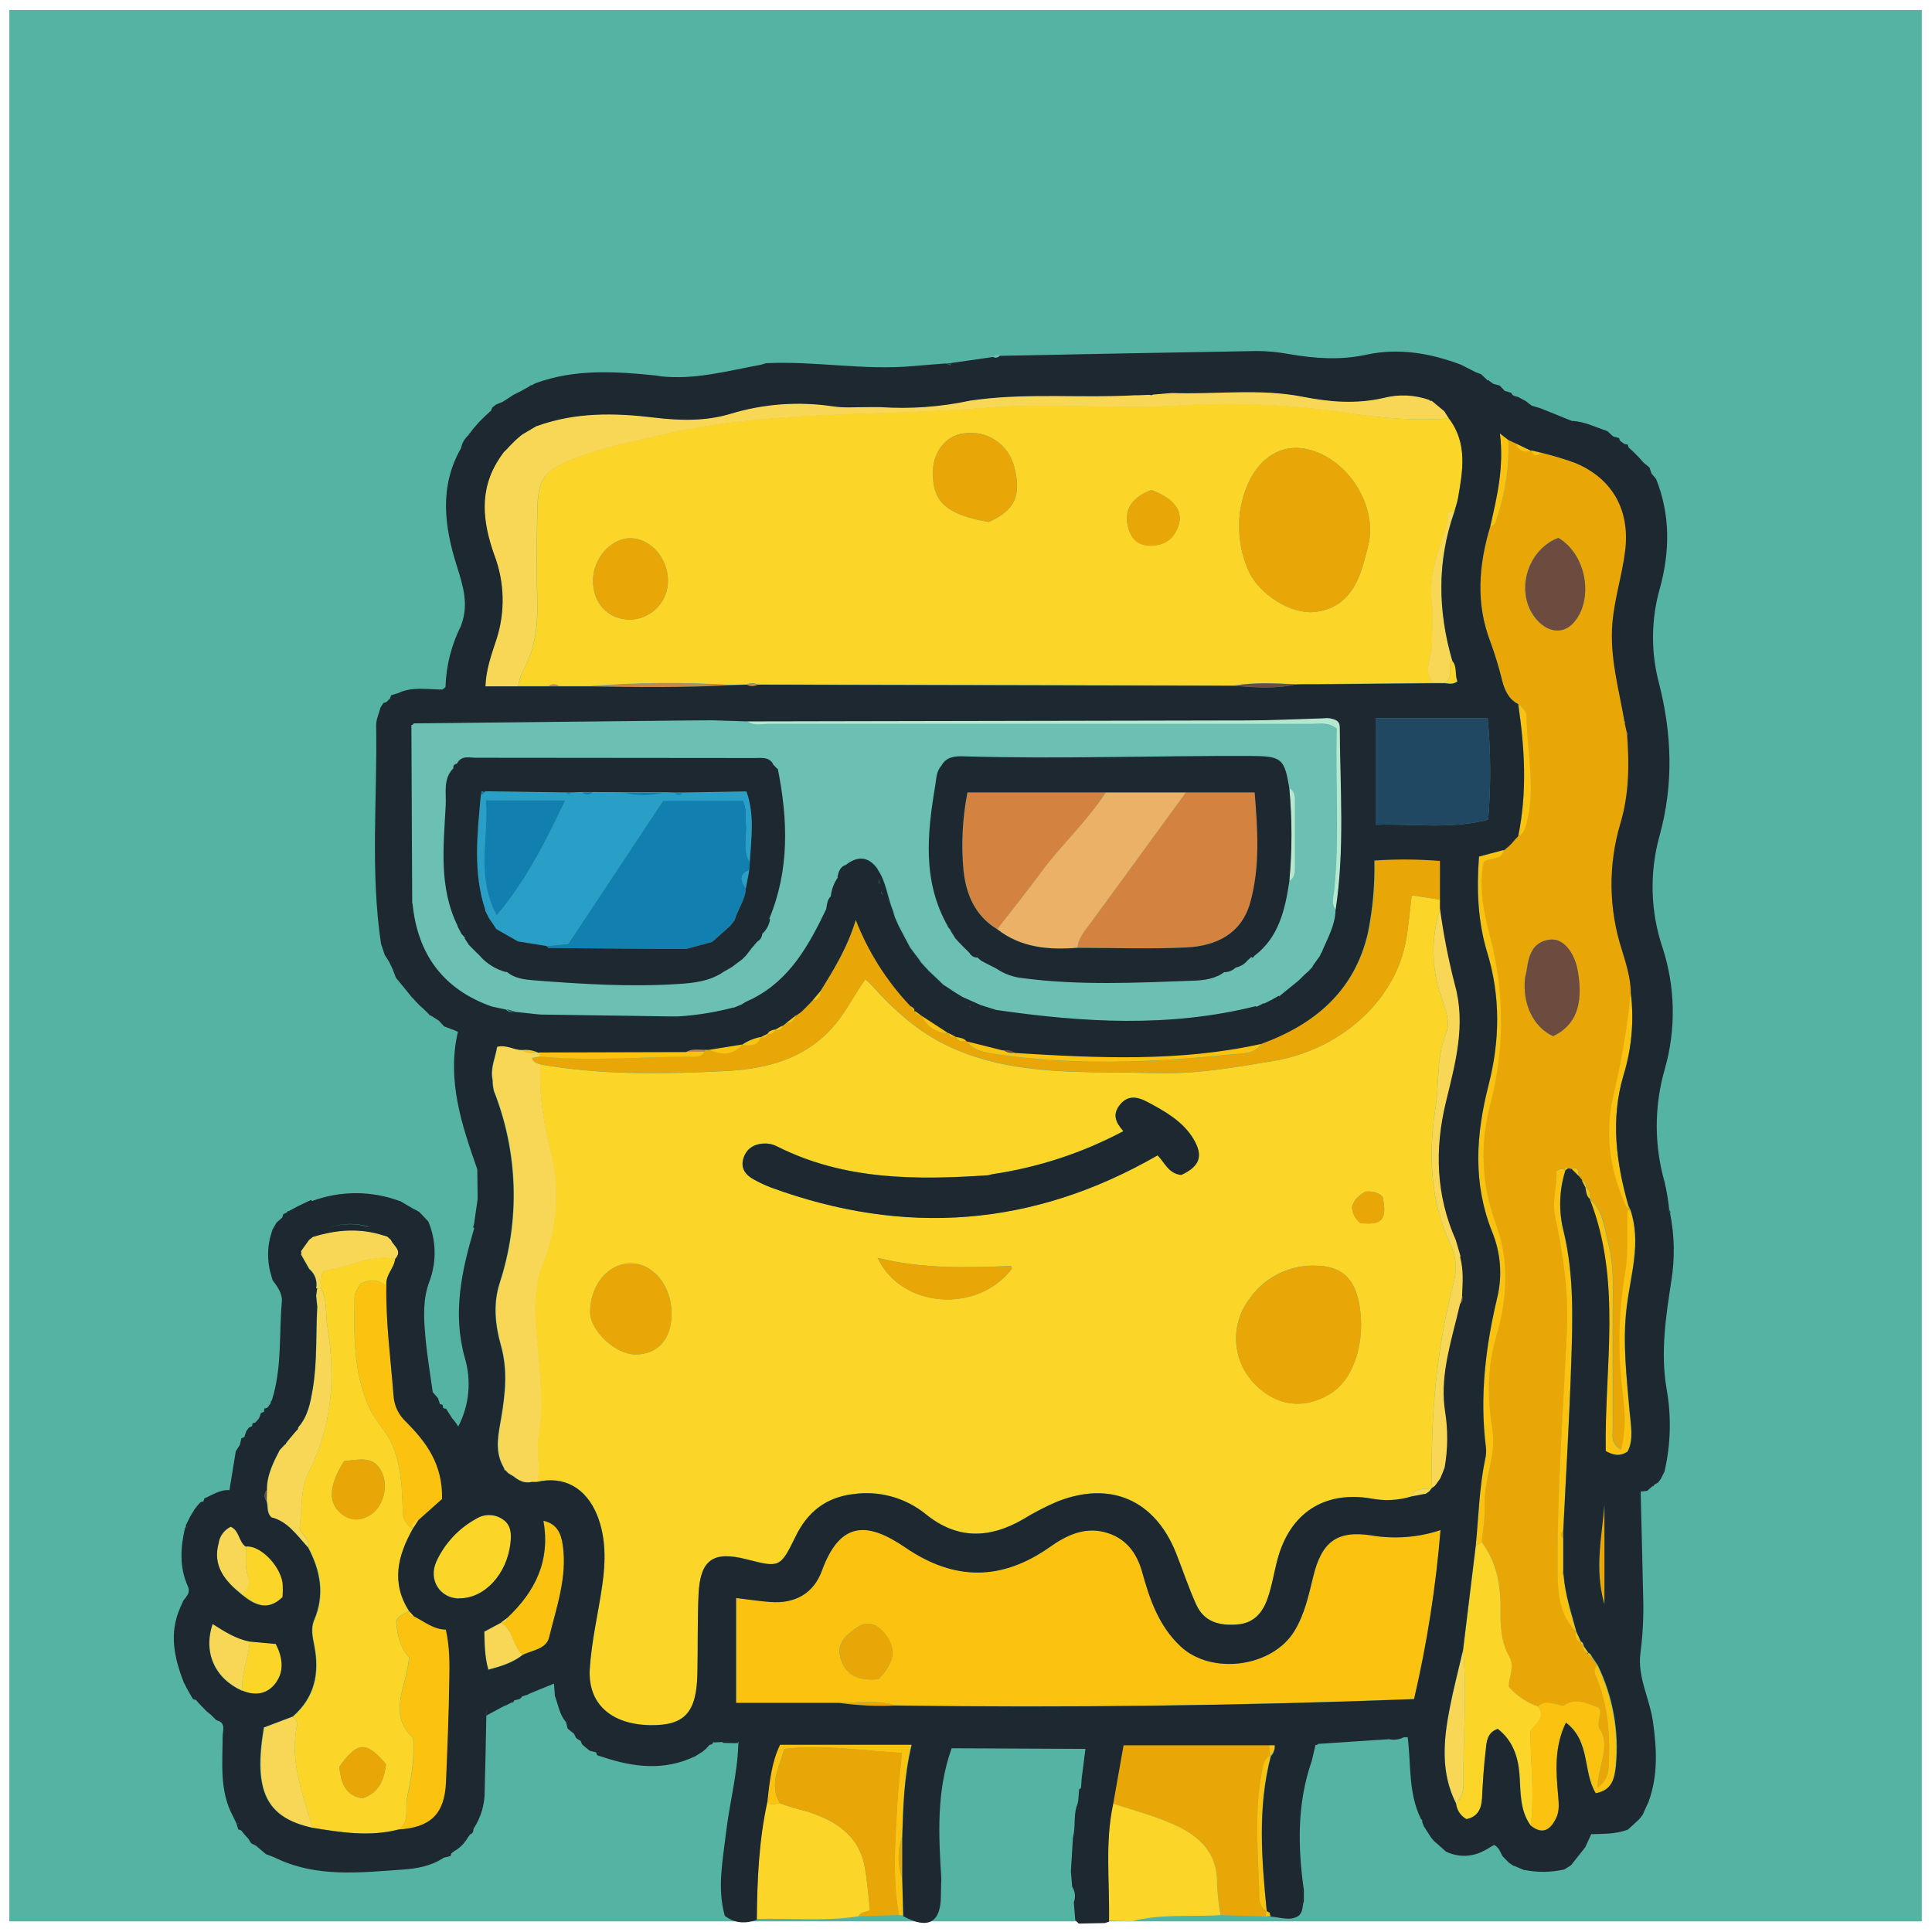 <svg width="130" height="130" viewBox="0 0 130 130" fill="none" xmlns="http://www.w3.org/2000/svg">
<path d="M129.313 0.671H0.628V129.284H129.313V0.671Z" fill="#54B3A2"/>
<path d="M96.916 60.541C96.916 60.722 96.916 60.905 96.916 61.086C96.371 62.757 96.306 64.547 96.73 66.253C97.001 67.321 97.672 68.607 97.323 69.448C96.626 71.126 96.853 72.87 96.591 74.535C96.116 77.549 96.202 80.7 97.549 83.623C97.95 84.414 98.054 85.323 97.841 86.183C96.632 90.752 96.247 95.412 96.355 100.122L96.338 100.137C95.858 100.255 95.237 100.022 94.98 100.687C94.1 100.957 93.166 101.004 92.263 100.825C89.102 100.293 86.799 101.813 85.967 104.915C85.728 105.799 85.595 106.716 85.289 107.575C84.954 108.515 84.374 109.225 83.225 109.306C82.029 109.391 81.026 109.12 80.503 107.979C79.98 106.839 79.601 105.658 79.138 104.5C77.711 100.923 74.735 99.617 71.148 101.031C70.344 101.375 69.566 101.778 68.821 102.237C66.559 103.538 64.402 103.579 62.314 101.893C61.632 101.336 60.842 100.927 59.993 100.693C59.144 100.459 58.256 100.405 57.385 100.534C55.588 100.755 54.349 101.72 53.547 103.363C52.502 105.505 52.459 105.483 50.219 104.912C47.98 104.342 47.113 104.94 47.007 107.306C46.929 109.065 46.967 110.823 46.932 112.581C46.882 115.224 46.082 116.098 43.793 116.078C41.159 116.045 39.542 114.661 39.688 112.288C39.806 110.386 40.266 108.52 40.535 106.613C40.756 105.033 40.787 103.46 40.178 101.931C39.424 100.107 37.964 99.283 36.134 99.71C36.411 98.735 36.044 97.753 36.22 96.754C36.516 95.065 36.401 93.352 36.26 91.637C36.081 89.439 35.679 87.158 36.511 85.058C37.478 82.681 37.668 80.06 37.054 77.57C36.592 75.608 36.247 73.646 36.358 71.624C40.487 72.352 44.652 72.282 48.809 72.073C51.838 71.92 54.645 71.124 56.576 68.441C57.154 67.635 57.611 66.755 58.23 65.894C58.378 66.032 58.498 66.145 58.602 66.248C60.145 67.969 61.826 69.499 63.97 70.473C68.391 72.483 73.124 72.066 77.763 72.214C80.42 72.297 83.067 71.832 85.708 71.388C90.067 70.654 93.751 67.504 94.568 63.467C94.782 62.415 94.85 61.335 94.988 60.244L96.916 60.541ZM68.052 85.409C68.079 85.387 68.135 85.349 68.132 85.339C68.103 85.285 68.069 85.233 68.032 85.183C65.066 85.296 62.1 85.399 59.051 84.633C60.657 88.062 65.76 88.379 68.052 85.417V85.409ZM66.496 79.074C61.63 79.403 56.807 79.411 52.295 77.138C52.072 77.019 51.826 76.952 51.574 76.939C50.84 76.921 50.245 77.208 50.021 77.944C49.817 78.605 50.172 79.067 50.742 79.368C51.105 79.571 51.482 79.747 51.871 79.896C60.853 83.186 69.504 82.568 77.887 77.738C78.337 78.152 78.608 78.971 79.485 79.054C80.742 78.471 80.993 77.77 80.29 76.608C79.586 75.444 78.382 74.764 77.203 74.141C76.595 73.822 75.934 73.638 75.381 74.302C74.828 74.965 75.057 75.507 75.59 76.108C72.849 77.565 69.879 78.543 66.808 78.999L66.496 79.074ZM88.478 85.158C87.597 85.139 86.725 85.343 85.944 85.75C85.162 86.157 84.496 86.754 84.007 87.487C83.414 88.303 83.121 89.299 83.179 90.306C83.237 91.314 83.641 92.27 84.323 93.013C85.794 94.613 87.714 94.892 89.529 93.767C91.117 92.782 91.927 90.225 91.451 87.69C91.122 85.954 90.195 85.161 88.478 85.166V85.158ZM45.188 88.369C45.188 86.49 43.916 84.967 42.385 85.01C40.9 85.05 39.748 86.437 39.708 88.235C39.681 89.534 41.428 91.172 42.81 91.139C44.308 91.102 45.19 90.082 45.188 88.376V88.369ZM91.871 80.172C91.482 80.423 91.082 80.697 90.971 81.237C90.986 81.442 91.043 81.642 91.14 81.823C91.237 82.005 91.372 82.164 91.534 82.29C93.012 82.455 93.347 82.066 93.042 80.531C92.773 80.265 92.442 80.132 91.864 80.18L91.871 80.172Z" fill="#FCD529"/>
<path d="M97.509 28.149C98.765 29.809 98.434 31.666 98.115 33.492C98.057 33.813 97.939 34.125 97.863 34.441C97.225 34.283 97.476 34.846 97.418 35.059C96.916 36.858 96.086 38.536 96.353 40.561C96.466 41.43 96.353 42.533 96.353 43.467C96.37 44.258 95.689 45.193 96.476 45.951L88.669 46.024H88.418H87.915H87.649L87.161 46.037C85.791 45.971 84.421 45.894 83.059 46.122L50.986 46.049C50.871 45.994 50.744 45.965 50.616 45.965C50.489 45.965 50.362 45.994 50.247 46.049L49.171 46.082C46.011 45.888 42.84 45.915 39.683 46.162H37.612C37.514 46.082 37.39 46.037 37.263 46.037C37.135 46.037 37.012 46.082 36.913 46.162H34.873C34.927 45.836 35.021 45.517 35.152 45.213C36.024 43.706 36.207 42.081 36.157 40.377C36.102 38.456 36.127 36.532 36.157 34.6C36.179 32.088 36.577 31.643 38.897 30.749C40.699 30.056 42.563 29.712 44.426 29.269C51.644 27.564 59.026 28.026 66.323 27.431C70.563 27.084 74.868 27.534 79.113 27.287C82.851 27.046 86.603 27.19 90.31 27.72C92.663 28.099 95.088 28.355 97.509 28.149ZM83.383 35.248C83.351 36.365 83.578 37.475 84.047 38.491C84.801 40.046 86.865 41.322 88.403 41.181C90.129 41.025 91.218 39.938 91.771 37.818C91.889 37.373 92.022 36.933 92.115 36.484C92.618 33.771 90.486 30.669 87.79 30.191C85.598 29.804 83.821 31.588 83.416 34.585C83.392 34.805 83.381 35.026 83.383 35.248ZM66.529 35.122C68.288 34.346 68.751 33.364 68.25 31.422C68.07 30.685 67.619 30.042 66.986 29.623C66.352 29.204 65.584 29.039 64.835 29.161C63.646 29.317 62.794 30.385 62.771 31.756C62.736 33.778 63.689 34.63 66.529 35.122ZM44.946 39.106C44.966 37.574 43.78 36.22 42.415 36.218C41.118 36.218 39.925 37.544 39.902 39.023C39.874 40.593 40.925 41.704 42.428 41.696C43.101 41.672 43.739 41.389 44.208 40.906C44.678 40.423 44.942 39.777 44.946 39.104V39.106ZM77.472 32.975C76.255 33.412 75.662 34.21 75.861 35.258C76.019 36.102 76.447 36.715 77.439 36.71C78.432 36.705 79.088 36.142 79.334 35.225C79.581 34.308 78.879 33.48 77.472 32.975Z" fill="#FCD529"/>
<path d="M107.11 111.521L107.477 112.059C107.385 112.145 107.325 112.26 107.307 112.384C107.289 112.509 107.313 112.636 107.376 112.745C108.191 114.629 108.336 116.613 108.266 118.63C108.246 119.206 108.218 119.761 107.492 120.298C107.53 118.758 108.447 117.402 107.593 116.279C107.457 115.726 107.844 115.397 107.593 114.918C106.838 114.649 106.044 114.187 105.205 114.782C104.599 114.729 104.031 114.307 103.496 114.827C102.726 114.565 102.04 114.103 101.508 113.488C101.535 112.775 101.925 112.139 101.553 111.479C100.98 110.474 100.94 109.349 100.957 108.213C100.98 106.616 100.706 105.093 99.7 103.774C99.771 102.943 99.932 102.109 99.894 101.283C99.814 99.557 100.698 97.944 100.414 96.198C100.075 94.121 100.052 92.051 100.648 89.999C101.384 87.457 101.565 84.874 100.648 82.357C99.692 79.807 99.555 77.022 100.253 74.389C101.239 70.659 101.239 66.738 100.253 63.008C99.826 61.375 99.464 59.682 99.829 57.984C100.291 57.647 101.043 57.923 101.188 57.182L101.153 57.245L101.467 56.981L101.44 57.019L101.719 56.74L101.917 56.509C102.01 56.406 102.106 56.306 102.201 56.203L102.153 56.245C102.536 56.062 102.629 55.705 102.722 55.336C103.335 52.945 102.734 50.563 102.704 48.167C102.704 47.795 102.405 47.594 102.159 47.373C101.523 47.041 101.259 46.469 101.083 45.806C100.868 44.923 100.605 44.054 100.294 43.201C99.288 40.598 99.499 38.011 100.279 35.414C100.64 35.348 100.668 35.059 100.756 34.77C101.306 33.105 101.561 31.357 101.51 29.603L102.013 29.832C102.189 30.357 102.581 30.437 103.061 30.334L103.046 30.294C103.192 30.714 103.44 30.691 103.742 30.46C104.508 30.646 105.263 30.874 106.004 31.143C108.545 32.203 109.696 34.351 109.367 37.049C109.163 38.707 108.636 40.297 108.502 41.972C108.324 44.233 108.942 46.353 109.314 48.521C109.304 48.543 109.3 48.568 109.304 48.592C109.307 48.616 109.318 48.639 109.334 48.657C109.38 48.86 109.427 49.064 109.473 49.267L109.422 49.368L109.498 49.453C109.648 51.463 109.628 53.455 109.043 55.406C108.216 58.185 108.251 61.149 109.143 63.907C109.435 64.856 109.739 65.814 109.749 66.826C109.503 69.166 109.107 71.487 108.563 73.776C107.957 76.424 108.387 78.956 109.54 81.388C109.465 82.802 109.626 84.211 109.374 85.633C108.92 88.334 108.869 91.088 109.224 93.804C109.367 94.985 109.442 96.221 109.101 97.54C108.377 97.095 108.54 96.593 108.538 96.171C108.538 93.495 108.538 90.82 108.538 88.145C108.538 86.686 108.633 85.213 108.261 83.787C107.977 82.691 107.932 81.476 106.967 80.652L106.994 80.679C107.019 80.368 107.045 80.056 106.678 79.906L106.71 79.951C106.728 79.897 106.735 79.839 106.73 79.782C106.725 79.726 106.709 79.67 106.683 79.62C106.656 79.569 106.62 79.524 106.576 79.488C106.532 79.452 106.481 79.425 106.426 79.408L106.492 79.448L106.24 79.132L106.258 79.157C106.182 78.906 106.303 78.441 105.755 78.655C105.675 78.637 105.594 78.622 105.504 78.612C105.356 78.501 105.328 78.599 105.315 78.72L105.348 78.69C105.144 78.665 104.936 78.6 104.737 78.795C104.795 79.8 104.418 80.762 104.652 81.845C105.197 84.357 105.562 86.954 105.441 89.519C105.19 94.917 104.777 100.32 104.813 105.714C104.813 107.085 104.903 108.64 106.052 109.763L106.032 109.735C106.032 110.032 105.974 110.358 106.373 110.469L106.313 110.451L106.565 110.768L106.542 110.733C106.542 110.984 106.607 111.167 106.879 111.222L106.833 111.27L106.788 111.225L107.11 111.521ZM104.848 36.192C102.661 37.036 101.91 39.99 103.39 41.688C104.177 42.588 105.19 42.676 105.878 41.9C107.271 40.337 106.75 37.298 104.855 36.192H104.848ZM104.496 69.722C106.022 68.991 106.537 67.62 106.172 65.399C105.954 64.075 105.18 63.123 104.305 63.224C103.086 63.362 102.855 64.321 102.714 65.319C102.691 65.484 102.631 65.645 102.611 65.808C102.42 67.532 103.174 69.109 104.504 69.722H104.496Z" fill="#E8A607"/>
<path d="M63.289 66.03L62.535 65.319L62.032 64.769L61.881 64.545L61.296 63.769L61.316 63.806L61.027 63.286L61.039 63.299L60.512 62.294L60.285 61.792C60.233 61.624 60.18 61.453 60.13 61.289C59.75 60.37 59.675 59.34 59.092 58.496V58.469C58.461 57.594 57.732 57.582 56.928 58.217H56.895C56.545 58.373 56.463 58.69 56.392 59.024H56.432C56.162 59.406 55.994 59.852 55.945 60.317L55.96 60.3C55.709 60.533 55.709 60.862 55.638 61.172C54.477 63.588 53.208 65.917 50.674 67.2L50.212 67.419L49.94 67.59L49.392 67.816L49.417 67.785C48.195 68.11 46.943 68.312 45.68 68.391H45.16L36.428 68.265L36.109 68.238L34.626 68.077L34.096 67.931L33.121 67.723C29.818 66.587 28.094 64.234 27.742 60.797C27.725 56.793 27.707 52.788 27.687 48.782C27.721 48.785 27.755 48.776 27.783 48.756C27.811 48.736 27.831 48.708 27.84 48.674L45.911 48.481L47.937 48.466L50.249 48.541C50.697 48.89 51.217 48.732 51.702 48.732C63.917 48.732 76.132 48.732 88.347 48.732C88.832 48.732 89.353 48.596 89.936 49.056C89.828 52.618 90.137 56.281 89.762 59.943C89.715 60.39 89.529 60.847 89.873 61.262C89.845 62.299 89.315 63.169 88.941 64.093C88.886 64.15 88.851 64.223 88.84 64.301L88.863 64.284L88.322 65.037H88.373L88.088 65.331L88.134 65.301L87.817 65.582L87.367 66.019L86.362 66.836L86.389 66.816L86.085 67.067V67.009L85.583 67.296L85.61 67.273L85.082 67.539V67.502L84.58 67.753L84.525 67.71C78.721 69.162 72.89 68.81 67.051 67.961L66.016 67.635L64.774 67.08L64.272 66.768L63.998 66.585L63.515 66.271L63.55 66.316L63.289 66.03ZM84.205 64.357L84.23 64.422C84.264 64.417 84.296 64.404 84.323 64.382C84.35 64.361 84.371 64.333 84.384 64.301C86.05 63.045 86.457 61.184 86.746 59.277C87.093 59.094 87.121 58.775 87.121 58.431C87.121 56.91 87.121 55.391 87.121 53.872C87.121 53.528 87.071 53.214 86.736 53.025C86.405 51.016 86.234 50.857 84.135 50.847C77.698 50.822 71.264 51.061 64.827 50.872C64.254 50.855 63.641 50.89 63.319 51.518C62.977 51.885 62.992 52.38 62.917 52.817C62.369 56.06 62.035 59.292 63.774 62.332V62.317C63.857 62.417 63.937 62.52 64.025 62.621L63.978 62.591L64.292 63.093V63.073L64.558 63.367L64.52 63.332C64.616 63.43 64.712 63.525 64.805 63.623L64.767 63.588L65.058 63.872L65.021 63.837L65.315 64.113L65.287 64.095C65.335 64.188 65.407 64.266 65.495 64.323C65.584 64.379 65.685 64.41 65.79 64.414L65.77 64.369L66.076 64.62L66.046 64.598L66.576 64.887L66.536 64.867L67.076 65.145L67.044 65.12C67.587 65.505 68.221 65.739 68.884 65.799C72.697 66.301 76.524 66.108 80.345 65.969C81.056 65.942 81.853 65.851 82.464 65.359L82.441 65.397C82.723 65.393 82.993 65.28 83.195 65.083C83.508 65.021 83.79 64.852 83.992 64.605L83.959 64.623L84.205 64.357ZM32.057 64.085L32.352 64.364L32.319 64.349C32.789 64.868 33.4 65.238 34.078 65.414V65.371C34.614 65.841 35.3 65.912 35.943 65.964C39.138 66.216 42.34 66.414 45.547 66.216C46.65 66.15 47.789 66.04 48.746 65.354L48.716 65.379L49.239 65.085L49.224 65.103L49.948 64.56L50.199 64.309L50.544 63.869L50.513 63.889L50.782 63.6L50.745 63.626L51.011 63.322L50.993 63.357C51.083 63.303 51.158 63.227 51.211 63.137C51.264 63.046 51.292 62.944 51.295 62.839V62.864C51.586 62.603 51.776 62.247 51.833 61.86L51.778 61.832C53.145 58.549 53.034 55.18 52.358 51.784C52.358 51.752 52.298 51.729 52.268 51.701L52.293 51.721L52.014 51.43L52.034 51.417C51.737 50.928 51.25 51.026 50.8 51.023C44.545 51.013 38.289 51.007 32.032 51.005C31.6 51.005 31.09 50.835 30.791 51.352L30.766 51.41C30.731 51.41 30.697 51.417 30.666 51.43C30.634 51.444 30.606 51.464 30.582 51.489C30.559 51.514 30.541 51.543 30.529 51.575C30.517 51.608 30.512 51.642 30.514 51.676L30.529 51.709C29.818 52.415 30.049 53.357 30.009 54.181C29.868 56.944 29.524 59.727 30.821 62.344L30.793 62.317L31.075 62.852L31.052 62.822L31.303 63.118H31.246L31.57 63.621L31.552 63.588L31.836 63.877L31.799 63.842L32.088 64.128L32.057 64.085Z" fill="#6BC0B3"/>
<path d="M56.478 114.578H49.538V107.52C50.368 107.618 51.104 107.733 51.846 107.789C53.497 107.914 54.756 107.216 55.314 105.676C56.571 102.237 58.466 102.443 60.919 104.116C64.219 106.377 67.403 106.377 70.661 104.081C71.726 103.327 72.923 102.739 74.293 103.076C75.728 103.438 76.502 104.43 76.881 105.839C77.384 107.658 78.002 109.416 79.438 110.765C81.526 112.73 85.63 112.185 87.113 109.73C87.795 108.602 88.064 107.339 88.37 106.085C88.933 103.757 89.948 102.948 92.288 103.307C93.844 103.57 95.441 103.447 96.938 102.951C96.623 106.778 96.027 110.577 95.154 114.317C83.503 114.761 71.87 114.905 60.253 114.749C59.006 114.367 57.737 114.591 56.478 114.578ZM59.119 112.991C59.951 112.109 60.439 111.187 59.657 110.085C59.195 109.431 58.516 108.949 57.734 109.462C56.953 109.974 56.199 110.592 56.593 111.7C57.021 112.905 58.006 113.084 59.119 112.991Z" fill="#FBC30F"/>
<path d="M26.845 123.107C24.895 123.609 22.962 123.303 21.026 122.986C20.37 120.725 19.453 118.477 20.003 116.02C20.036 115.877 19.823 115.676 19.724 115.503C21.195 114.219 21.532 112.589 21.172 110.75C21.059 110.172 20.921 109.577 21.155 109.025C21.889 107.311 21.587 105.704 20.755 104.129C20.866 103.548 20.308 103.27 20.154 102.827C20.343 101.539 20.192 100.185 20.783 99.022C22.354 95.925 22.585 92.677 22.039 89.331C21.896 88.434 22.039 87.484 21.589 86.64C21.589 86.274 21.479 85.887 21.806 85.502C23.379 85.319 24.872 84.37 26.596 84.699C26.531 85.317 25.958 85.761 26.008 86.419H25.822C25.319 86.025 24.817 86.123 24.236 86.382C24.118 86.633 23.866 86.939 23.861 87.241C23.819 89.768 23.746 92.265 24.829 94.694C25.251 95.636 26.006 96.291 26.41 97.276C27.023 98.768 27.054 100.225 27.101 101.74C27.107 101.972 27.172 102.198 27.291 102.397C27.41 102.596 27.578 102.761 27.78 102.875C26.775 104.671 26.317 106.49 27.529 108.384C27.217 108.582 26.835 108.688 26.651 109.072C26.727 109.982 26.903 110.863 27.521 111.516C27.393 113.423 26.013 115.319 27.795 116.945C27.908 118.394 27.647 119.708 27.38 121.007C27.25 121.718 27.576 122.554 26.845 123.107ZM23.155 98.311C22.165 99.873 22.075 101.019 22.826 101.727C23.505 102.365 24.233 102.398 24.988 101.888C25.789 101.345 26.149 99.989 25.696 99.055C25.141 97.899 24.123 98.231 23.155 98.311ZM22.828 118.887C22.954 119.942 23.211 120.826 24.392 121.004C25.553 120.622 25.842 119.708 25.978 118.718C24.646 117.136 24.053 117.163 22.828 118.887Z" fill="#FCD529"/>
<path d="M96.916 60.541L94.995 60.237C94.857 61.327 94.789 62.407 94.576 63.46C93.761 67.496 90.074 70.647 85.716 71.38C83.074 71.825 80.438 72.289 77.771 72.207C73.131 72.058 68.399 72.458 63.978 70.466C61.834 69.491 60.152 67.954 58.609 66.24C58.506 66.125 58.385 66.025 58.237 65.886C57.619 66.748 57.161 67.627 56.583 68.433C54.653 71.116 51.846 71.913 48.817 72.066C44.662 72.274 40.495 72.345 36.365 71.616C36.144 71.556 35.893 71.536 35.792 71.184L36.335 71.086C39.651 71.418 42.971 71.121 46.288 71.101C46.688 71.101 47.145 71.222 47.412 70.754V70.634H47.696C48.518 70.981 49.294 71.041 49.938 70.275L49.908 70.31C50.428 70.35 50.966 70.436 51.184 69.77L51.152 69.802C51.261 69.828 51.376 69.814 51.475 69.763C51.575 69.712 51.654 69.627 51.697 69.524L51.654 69.551C51.764 69.579 51.881 69.564 51.98 69.508C52.079 69.453 52.152 69.361 52.185 69.252L52.145 69.28C52.198 69.299 52.256 69.307 52.313 69.302C52.37 69.297 52.425 69.28 52.475 69.252C52.525 69.225 52.568 69.186 52.602 69.141C52.636 69.095 52.66 69.042 52.672 68.986L52.637 69.046L52.954 68.795L52.919 68.815C52.984 68.829 53.051 68.828 53.116 68.813C53.181 68.798 53.242 68.768 53.294 68.727C53.347 68.686 53.39 68.634 53.42 68.575C53.45 68.515 53.467 68.45 53.469 68.383L53.507 68.323H53.577L53.969 68.047L53.932 68.074L54.216 67.793L54.185 67.823L54.464 67.537L54.432 67.572L54.716 67.283L54.681 67.306C55.09 67.293 55.211 67.034 55.213 66.678C56.113 65.228 57.018 63.781 57.594 61.88C58.429 64.032 59.675 66.001 61.263 67.677L61.535 68.074L61.502 68.016L61.557 67.979C61.602 68.248 61.809 68.308 62.03 68.326C62.171 68.689 62.423 69 62.751 69.213C63.078 69.426 63.464 69.531 63.855 69.514L63.837 69.481C63.905 69.77 64.088 69.835 64.34 69.75C64.455 70.167 64.779 70.104 65.094 70.069L65.053 70.044C65.435 70.619 66.041 70.797 66.662 70.888C72.098 71.739 77.542 71.521 82.981 70.948C83.647 70.88 84.439 70.948 84.884 70.225C88.498 68.906 91.168 66.66 92.067 62.756C92.392 61.152 92.539 59.517 92.505 57.881C93.975 57.782 95.451 57.791 96.921 57.908L96.916 60.541Z" fill="#E8A607"/>
<path d="M85.153 128.962L82.137 128.862C82.01 128.166 81.931 127.463 81.901 126.757C81.933 124.94 81.019 123.807 79.478 123.006C78.017 122.253 76.431 121.876 74.891 121.356C75.115 120.1 75.336 118.844 75.597 117.362H85.399C85.427 117.613 85.455 117.877 85.485 118.135L85.507 118.113C85.017 118.364 85.005 118.866 84.909 119.286C84.386 121.976 84.658 124.689 84.733 127.395C84.733 127.791 84.753 128.342 85.236 128.608V128.53L85.153 128.962Z" fill="#E8A607"/>
<path d="M92.562 48.323H100.103C100.315 50.596 100.326 52.883 100.135 55.158C97.529 55.816 95.096 55.409 92.55 55.499L92.562 48.323Z" fill="#214863"/>
<path d="M57.764 128.942C55.502 129.301 53.198 129.053 50.913 129.123C50.933 126.453 51.049 123.792 51.624 121.172C51.838 121.584 52.18 121.333 52.471 121.338C53.054 121.552 53.648 121.731 54.251 121.876C56.146 122.471 57.77 123.436 58.182 125.594C58.365 126.561 58.433 127.548 58.536 128.538C58.257 128.676 57.918 128.641 57.764 128.942Z" fill="#FCD529"/>
<path d="M99.705 103.777C100.693 105.096 100.977 106.618 100.962 108.216C100.945 109.346 100.985 110.461 101.558 111.481C101.93 112.139 101.54 112.775 101.513 113.491C102.045 114.105 102.731 114.567 103.501 114.83C104.096 115.613 103.222 115.983 102.983 116.525C102.983 118.64 103.274 120.738 103.003 122.835C102.249 121.79 102.342 120.557 102.249 119.374C102.156 118.191 101.792 117.113 100.791 116.332C100.065 116.583 100.037 117.209 99.984 117.754C99.854 118.826 99.786 119.909 99.733 120.989C99.693 121.743 99.431 122.245 98.688 122.406C98.494 122.3 98.329 122.149 98.206 121.966C98.084 121.783 98.007 121.572 97.984 121.353C98.157 121.173 98.291 120.957 98.374 120.721C98.458 120.485 98.49 120.234 98.469 119.984C98.446 117 98.72 114.016 98.454 111.032C98.74 108.687 99.026 106.343 99.311 103.998L99.705 103.777Z" fill="#FCD529"/>
<path d="M74.883 121.356C76.424 121.876 78.01 122.248 79.47 123.006C81.011 123.807 81.926 124.94 81.893 126.757C81.923 127.463 82.002 128.166 82.129 128.862C80.131 129 78.108 128.749 76.14 129.286L74.609 129.236C74.667 126.608 74.328 123.966 74.883 121.356Z" fill="#FCD529"/>
<path d="M26.845 123.107C27.576 122.554 27.25 121.718 27.395 121.012C27.662 119.708 27.923 118.399 27.81 116.95C26.018 115.325 27.408 113.433 27.536 111.521C26.91 110.868 26.742 109.987 26.666 109.077C26.85 108.693 27.232 108.587 27.544 108.389C27.453 108.69 27.654 108.731 27.873 108.753C28.572 109.1 29.182 109.637 30.027 109.65C30.296 110.838 30.278 111.964 30.258 113.071C30.225 115.36 30.132 117.648 30.034 119.934C29.944 122.059 29.001 122.974 26.845 123.107Z" fill="#FBC30F"/>
<path d="M27.785 102.88C27.583 102.766 27.415 102.601 27.296 102.402C27.177 102.203 27.111 101.977 27.106 101.745C27.058 100.238 27.028 98.773 26.415 97.281C26.01 96.296 25.256 95.641 24.834 94.699C23.751 92.28 23.829 89.773 23.866 87.246C23.866 86.944 24.118 86.648 24.241 86.387C24.829 86.135 25.337 86.03 25.827 86.424H26.013C25.96 88.936 26.304 91.421 26.495 93.915C26.539 94.58 26.837 95.202 27.327 95.653C28.669 97.007 29.811 98.484 29.76 100.856L28.172 102.272C27.888 102.373 27.639 102.496 27.782 102.873L27.785 102.88Z" fill="#FBC30F"/>
<path d="M102.995 122.828C103.267 120.73 102.973 118.633 102.975 116.518C103.214 115.975 104.089 115.606 103.493 114.822C104.028 114.302 104.596 114.724 105.202 114.777C106.042 114.182 106.836 114.644 107.59 114.913C107.841 115.392 107.457 115.721 107.59 116.274C108.444 117.402 107.527 118.758 107.489 120.293C108.216 119.756 108.243 119.2 108.263 118.625C108.334 116.616 108.188 114.624 107.374 112.74C107.311 112.631 107.286 112.504 107.304 112.379C107.323 112.255 107.383 112.14 107.474 112.054C108.5 114.159 108.923 116.506 108.698 118.836C108.64 119.59 108.517 120.446 107.384 120.652C106.497 119.216 107.039 117.156 105.373 115.897C104.569 117.56 104.71 119.206 104.853 120.831C104.896 121.333 104.943 121.836 104.73 122.29C104.36 123.081 103.832 123.506 102.995 122.828Z" fill="#FBC30F"/>
<path d="M30.881 107.547C29.607 107.522 28.805 106.291 29.373 105.048C29.936 103.827 30.877 102.819 32.058 102.174C32.325 102.008 32.636 101.924 32.95 101.93C33.265 101.937 33.572 102.035 33.832 102.212C34.408 102.591 34.42 103.189 34.36 103.777C34.131 105.922 32.59 107.58 30.881 107.547Z" fill="#FCD529"/>
<path d="M99.706 103.777L99.306 103.996C99.499 102.046 99.54 100.082 99.944 98.155C100.002 97.908 100.018 97.654 99.992 97.402C99.555 93.963 99.967 90.599 100.766 87.248C101.1 85.806 100.98 84.297 100.424 82.925C99.092 79.617 99.313 76.349 100.173 72.993C100.927 70.041 100.982 67.054 100.077 64.09C99.437 61.99 99.361 59.82 99.525 57.635L101.198 57.187C101.053 57.928 100.301 57.652 99.839 57.989C99.474 59.679 99.839 61.372 100.263 63.013C101.249 66.743 101.249 70.664 100.263 74.394C99.565 77.027 99.703 79.812 100.658 82.362C101.588 84.874 101.412 87.462 100.658 90.004C100.062 92.056 100.085 94.126 100.424 96.203C100.708 97.949 99.824 99.562 99.904 101.288C99.937 102.112 99.776 102.945 99.706 103.777Z" fill="#FBC30F"/>
<path d="M34.146 108.841C36.011 107.083 37.054 105.023 36.572 102.31C37.517 102.524 37.766 103.199 37.874 103.935C38.193 106.098 37.454 108.123 36.956 110.165C36.763 110.959 35.825 111.042 35.164 111.353C34.475 110.768 34.553 109.655 33.686 109.193L33.747 109.14C34.011 109.213 34.081 109.032 34.146 108.841Z" fill="#FBC30F"/>
<path d="M50.262 48.524C61.452 48.504 72.641 48.482 83.831 48.458C85.54 48.458 87.246 48.368 88.956 48.32L89.32 48.3L89.546 48.32C89.865 48.408 90.167 48.456 90.17 48.928C90.192 53.038 90.514 57.152 89.886 61.237C89.541 60.822 89.727 60.365 89.775 59.918C90.15 56.255 89.84 52.593 89.948 49.031C89.365 48.571 88.845 48.707 88.36 48.707C76.145 48.707 63.93 48.707 51.715 48.707C51.23 48.715 50.709 48.873 50.262 48.524Z" fill="#B5E8CF"/>
<path d="M106.044 109.778C104.896 108.655 104.815 107.1 104.805 105.729C104.77 100.325 105.182 94.927 105.433 89.534C105.554 86.969 105.182 84.379 104.644 81.86C104.411 80.777 104.788 79.81 104.73 78.811C104.928 78.615 105.137 78.68 105.341 78.705C104.899 80.061 104.854 81.515 105.212 82.895C105.909 85.809 105.816 88.788 105.715 91.75C105.592 95.518 105.363 99.26 105.18 103.013C105.139 103.039 105.105 103.074 105.081 103.117C105.058 103.159 105.045 103.206 105.045 103.254C105.045 103.303 105.058 103.35 105.081 103.392C105.105 103.435 105.139 103.47 105.18 103.496V105.756C105.16 105.784 105.117 105.819 105.122 105.837C105.144 105.897 105.172 105.955 105.205 106.01C105.295 107.314 105.705 108.537 106.044 109.778Z" fill="#FBC30F"/>
<path d="M106.944 80.664C107.909 81.488 107.949 82.704 108.238 83.799C108.61 85.226 108.517 86.698 108.515 88.157C108.515 90.833 108.502 93.508 108.515 96.183C108.515 96.605 108.354 97.108 109.078 97.552C109.42 96.234 109.344 94.998 109.201 93.817C108.846 91.101 108.897 88.347 109.352 85.646C109.603 84.224 109.442 82.814 109.518 81.4C109.576 81.405 109.635 81.405 109.694 81.4C110.448 83.621 109.694 85.804 109.442 87.972C109.156 90.335 109.442 92.636 109.638 94.963C109.719 95.902 109.932 96.856 109.503 97.673C108.932 98.04 108.515 97.886 108.032 97.635C107.949 91.973 109.136 86.203 106.944 80.664Z" fill="#FBC30F"/>
<path d="M52.471 121.338C52.18 121.338 51.838 121.589 51.624 121.172C51.763 119.813 51.923 118.459 52.476 117.342H61.334C60.803 119.547 60.761 121.577 60.698 123.604C60.391 124.5 60.391 125.472 60.698 126.367L60.766 128.879L60.484 128.867C60.027 126.38 60.233 123.883 60.371 121.391C60.431 120.286 60.569 119.185 60.685 117.952C57.998 117.814 55.457 117.367 52.768 117.683C52.466 118.894 51.72 120.029 52.471 121.338Z" fill="#FBC30F"/>
<path d="M16.553 104.051C17.452 103.925 18.799 105.209 19.028 106.447C19.058 106.782 19.058 107.118 19.028 107.452C18.023 108.432 17.153 107.982 16.289 107.284C16.618 106.952 16.862 106.573 16.688 106.091C16.462 105.42 16.573 104.734 16.553 104.051Z" fill="#FCD529"/>
<path d="M16.304 113.76C16.218 112.614 16.733 111.562 16.806 110.441L18.566 110.602C19.018 111.501 19.166 112.428 18.531 113.267C17.97 114.001 17.163 114.121 16.304 113.76Z" fill="#FCD529"/>
<path d="M84.879 70.21C84.434 70.938 83.642 70.865 82.976 70.933C77.537 71.506 72.093 71.724 66.657 70.873C66.036 70.777 65.43 70.604 65.048 70.029L67.516 70.647C67.624 70.737 67.753 70.799 67.89 70.829C68.028 70.858 68.17 70.853 68.306 70.815C73.85 71.156 79.392 71.425 84.879 70.21Z" fill="#FBC30F"/>
<path d="M109.523 81.4C108.369 78.969 107.939 76.437 108.545 73.789C109.09 71.5 109.486 69.178 109.731 66.838C109.957 68.701 109.785 70.59 109.229 72.382C108.362 75.334 108.744 78.22 109.555 81.099C109.555 81.199 109.538 81.3 109.528 81.4H109.523Z" fill="#FBC30F"/>
<path d="M85.233 128.608C84.746 128.342 84.731 127.791 84.731 127.395C84.663 124.689 84.384 121.976 84.907 119.286C84.992 118.856 85.015 118.354 85.505 118.113C84.595 121.592 84.884 125.099 85.233 128.608Z" fill="#FBC30F"/>
<path d="M102.169 47.393C102.42 47.614 102.709 47.815 102.714 48.187C102.744 50.576 103.345 52.96 102.732 55.356C102.639 55.725 102.546 56.082 102.164 56.266C102.769 53.299 102.593 50.342 102.169 47.393Z" fill="#FBC30F"/>
<path d="M36.335 71.086V70.81L46.175 70.782L47.412 70.755C47.145 71.222 46.688 71.099 46.288 71.101C42.971 71.121 39.651 71.418 36.335 71.086Z" fill="#FBC30F"/>
<path d="M101.503 29.613C101.553 31.366 101.298 33.115 100.749 34.781C100.661 35.069 100.633 35.358 100.271 35.424C100.728 33.432 101.206 31.442 100.922 29.169L101.503 29.613Z" fill="#FBC30F"/>
<path d="M39.683 46.187C42.84 45.94 46.011 45.913 49.171 46.107C46.009 46.278 42.853 46.243 39.683 46.187Z" fill="#D4823F"/>
<path d="M107.97 107.959C107.243 105.478 107.829 103.265 107.97 101.049V107.959Z" fill="#E8A607"/>
<path d="M83.067 46.137C84.429 45.909 85.799 45.986 87.169 46.052C85.799 46.358 84.429 46.253 83.067 46.137Z" fill="#6D4B3F"/>
<path d="M56.478 114.578C57.734 114.591 59.006 114.367 60.248 114.757C58.988 114.816 57.726 114.756 56.478 114.578Z" fill="#E8A607"/>
<path d="M49.945 70.282C49.302 71.049 48.525 70.988 47.703 70.641L49.945 70.282Z" fill="#FBC30F"/>
<path d="M63.849 69.511C63.459 69.529 63.073 69.424 62.746 69.21C62.419 68.997 62.166 68.687 62.025 68.323L63.849 69.511Z" fill="#FBC30F"/>
<path d="M97.202 45.951C97.878 45.622 97.333 44.874 97.72 44.444C98.072 44.859 97.868 45.394 98.069 45.821C97.77 46.08 97.481 45.974 97.202 45.951Z" fill="#FCD529"/>
<path d="M60.698 126.36C60.391 125.464 60.391 124.492 60.698 123.596V126.36Z" fill="#E8A607"/>
<path d="M51.192 69.778C50.973 70.443 50.438 70.358 49.915 70.317C50.297 70.048 50.733 69.864 51.192 69.778Z" fill="#FBC30F"/>
<path d="M103.043 30.347C102.563 30.447 102.171 30.367 101.995 29.845L103.043 30.347Z" fill="#FBC30F"/>
<path d="M47.412 70.754L46.175 70.782C46.57 70.551 47 70.634 47.432 70.634L47.412 70.754Z" fill="#D4823F"/>
<path d="M85.477 118.135C85.447 117.884 85.419 117.633 85.392 117.362H85.764C85.777 117.504 85.758 117.647 85.709 117.781C85.659 117.915 85.58 118.036 85.477 118.135Z" fill="#FBC30F"/>
<path d="M36.275 70.838C35.883 70.838 35.471 70.941 35.126 70.647C35.52 70.6 35.918 70.666 36.275 70.838Z" fill="#FBC30F"/>
<path d="M105.738 78.67C106.286 78.454 106.165 78.921 106.24 79.172C106.072 79.004 105.904 78.838 105.738 78.67Z" fill="#FBC30F"/>
<path d="M53.477 68.381C53.474 68.447 53.458 68.513 53.428 68.572C53.397 68.632 53.355 68.684 53.302 68.725C53.25 68.766 53.189 68.795 53.124 68.81C53.059 68.826 52.992 68.826 52.926 68.813L53.477 68.381Z" fill="#FBC30F"/>
<path d="M103.724 30.473C103.423 30.704 103.174 30.724 103.028 30.307L103.724 30.473Z" fill="#FBC30F"/>
<path d="M36.913 46.188C37.012 46.107 37.135 46.062 37.263 46.062C37.39 46.062 37.514 46.107 37.612 46.188H36.913Z" fill="#D4823F"/>
<path d="M65.089 70.054C64.779 70.089 64.455 70.152 64.335 69.735C64.609 69.795 64.9 69.802 65.089 70.054Z" fill="#FBC30F"/>
<path d="M55.221 66.685C55.221 67.042 55.098 67.301 54.688 67.313L55.221 66.685Z" fill="#FBC30F"/>
<path d="M50.247 46.074C50.362 46.019 50.489 45.99 50.617 45.99C50.744 45.99 50.871 46.019 50.986 46.074C50.873 46.138 50.746 46.171 50.617 46.171C50.487 46.171 50.36 46.138 50.247 46.074Z" fill="#D4823F"/>
<path d="M68.306 70.815C68.17 70.853 68.028 70.858 67.89 70.829C67.753 70.799 67.624 70.737 67.516 70.647C67.652 70.609 67.794 70.605 67.932 70.635C68.069 70.664 68.197 70.726 68.306 70.815Z" fill="#6D4B3F"/>
<path d="M17.97 100.248L17.955 101.001C17.859 100.898 17.806 100.762 17.809 100.621C17.812 100.481 17.87 100.346 17.97 100.248Z" fill="#6D4B3F"/>
<path d="M47.955 117.068C48.206 117.068 48.458 117.008 48.664 117.216L47.957 117.246C47.938 117.189 47.937 117.126 47.955 117.068Z" fill="#1D2831"/>
<path d="M106.663 79.918C107.029 80.069 107.004 80.38 106.979 80.692C106.718 80.499 106.72 80.195 106.663 79.918Z" fill="#FBC30F"/>
<path d="M27.772 102.868C27.629 102.491 27.878 102.365 28.162 102.267C28.041 102.466 27.91 102.657 27.772 102.868Z" fill="#FCD529"/>
<path d="M106.366 110.484C105.966 110.373 106.027 110.047 106.024 109.75C106.137 109.997 106.253 110.24 106.366 110.484Z" fill="#FBC30F"/>
<path d="M62.037 68.333C61.809 68.316 61.61 68.255 61.565 67.986L62.037 68.333Z" fill="#FBC30F"/>
<path d="M52.68 68.996C52.668 69.052 52.644 69.105 52.61 69.151C52.576 69.197 52.532 69.235 52.483 69.263C52.433 69.29 52.377 69.307 52.32 69.312C52.263 69.317 52.206 69.309 52.152 69.29L52.68 68.996Z" fill="#FBC30F"/>
<path d="M52.192 69.26C52.16 69.369 52.086 69.46 51.987 69.516C51.889 69.572 51.772 69.587 51.662 69.559C51.77 69.338 51.986 69.308 52.192 69.26Z" fill="#FBC30F"/>
<path d="M51.705 69.531C51.661 69.635 51.583 69.719 51.483 69.77C51.383 69.821 51.269 69.835 51.159 69.81L51.705 69.531Z" fill="#FBC30F"/>
<path d="M64.345 69.75C64.081 69.835 63.9 69.77 63.842 69.481L64.345 69.75Z" fill="#FBC30F"/>
<path d="M106.411 79.421C106.466 79.437 106.517 79.464 106.561 79.501C106.605 79.537 106.641 79.582 106.668 79.632C106.694 79.683 106.71 79.738 106.715 79.795C106.72 79.852 106.713 79.909 106.695 79.963L106.411 79.421Z" fill="#FBC30F"/>
<path d="M105.17 103.496C105.128 103.47 105.095 103.435 105.071 103.392C105.048 103.35 105.035 103.303 105.035 103.254C105.035 103.206 105.048 103.159 105.071 103.117C105.095 103.074 105.128 103.039 105.17 103.013C105.185 103.174 105.185 103.335 105.17 103.496Z" fill="#E8A607"/>
<path d="M27.875 108.758C27.657 108.736 27.456 108.695 27.546 108.394L27.875 108.758Z" fill="#FCD529"/>
<path d="M106.869 111.238C106.597 111.182 106.527 110.986 106.532 110.748L106.869 111.238Z" fill="#FBC30F"/>
<path d="M109.523 81.4C109.523 81.3 109.543 81.199 109.55 81.099C109.601 81.202 109.651 81.307 109.699 81.41C109.64 81.412 109.581 81.409 109.523 81.4Z" fill="#E8A607"/>
<path d="M97.509 28.149L97.189 27.647L96.335 26.941C96.323 26.948 96.309 26.953 96.295 26.955C96.281 26.957 96.267 26.955 96.253 26.951C96.24 26.946 96.227 26.938 96.217 26.928C96.207 26.919 96.199 26.906 96.194 26.893C95.203 26.538 94.127 26.49 93.108 26.755C91.268 27.172 89.484 27.034 87.659 26.672C84.761 26.094 81.82 26.521 78.897 26.421L78.412 26.458L77.588 26.529L77.477 26.576L77.361 26.544L76.592 26.574H76.341C72.822 26.773 69.303 26.418 65.785 26.868L65.282 26.936C63.301 27.36 61.271 27.507 59.25 27.373H58.466C57.672 27.373 56.865 27.441 56.086 27.325C53.764 26.972 51.393 27.143 49.146 27.828C47.477 28.33 45.748 28.28 44.039 28.079C41.357 27.752 38.708 27.709 36.122 28.651H36.102L35.144 29.217L34.893 29.42L34.641 29.654L34.37 29.922L34.136 30.174L33.885 30.425L33.566 30.887C32.198 32.974 32.47 35.142 33.246 37.338C33.948 39.18 33.993 41.209 33.372 43.08C33.04 44.085 32.683 45.09 32.651 46.18H34.86C34.914 45.853 35.008 45.535 35.139 45.23C36.011 43.723 36.195 42.098 36.144 40.395C36.089 38.473 36.114 36.549 36.144 34.617C36.167 32.105 36.564 31.661 38.884 30.767C40.686 30.073 42.551 29.729 44.413 29.287C51.632 27.581 59.014 28.044 66.31 27.448C70.55 27.102 74.856 27.551 79.101 27.305C82.838 27.063 86.59 27.208 90.298 27.737C92.663 28.099 95.088 28.355 97.509 28.149Z" fill="#F9D756"/>
<path d="M36.365 71.616C36.144 71.556 35.893 71.536 35.792 71.184L36.335 71.086V70.81L36.275 70.838C35.883 70.838 35.471 70.941 35.126 70.647C34.596 70.647 34.121 70.277 33.468 70.428C33.355 71.156 32.99 71.867 33.163 72.671C33.163 72.92 33.193 73.168 33.252 73.41C34.883 77.547 35.018 82.124 33.631 86.349C33.189 87.738 33.337 89.172 33.727 90.546C34.184 92.167 34.016 93.759 33.747 95.37C33.568 96.424 33.294 97.492 33.802 98.54C33.852 98.638 33.902 98.736 33.955 98.834C33.944 98.889 33.966 98.919 34.023 98.924L34.199 99.105L34.277 99.165C34.367 99.22 34.46 99.273 34.553 99.326C34.918 99.62 35.307 99.828 35.81 99.71H36.154C36.431 98.736 36.064 97.753 36.24 96.754C36.536 95.066 36.421 93.352 36.28 91.637C36.102 89.439 35.7 87.158 36.531 85.058C37.498 82.681 37.688 80.06 37.074 77.57C36.599 75.6 36.255 73.638 36.365 71.616Z" fill="#F9D756"/>
<path d="M97.26 94.902C96.953 92.807 97.511 90.782 98.014 88.77C98.107 88.409 98.19 88.047 98.278 87.685C98.32 87.509 98.366 87.334 98.409 87.155C98.449 86.291 98.517 85.422 98.283 84.57L98.3 84.47C98.197 84.118 98.092 83.764 97.989 83.41C96.652 80.395 96.551 77.291 97.323 74.116C97.951 71.523 98.677 68.921 97.926 66.231C97.49 64.537 97.154 62.819 96.921 61.086C96.376 62.757 96.311 64.547 96.735 66.253C97.006 67.321 97.677 68.607 97.328 69.448C96.632 71.126 96.858 72.87 96.596 74.535C96.121 77.549 96.207 80.7 97.554 83.623C97.955 84.414 98.059 85.323 97.846 86.183C96.637 90.752 96.252 95.412 96.36 100.122L96.566 99.971L96.943 99.449C97.041 99.21 97.137 98.969 97.232 98.731C97.459 97.465 97.468 96.171 97.26 94.902Z" fill="#F9D756"/>
<path d="M20.003 116.02C20.036 115.877 19.823 115.676 19.724 115.503L17.777 116.239C17.06 120.509 17.92 122.295 21.026 122.986C20.37 120.713 19.453 118.482 20.003 116.02Z" fill="#F9D756"/>
<path d="M26.053 83.186L25.802 83.116C24.218 82.614 22.648 82.724 21.084 83.212L21.097 83.196L20.818 83.41C20.634 83.661 20.448 83.912 20.265 84.181C20.28 84.216 20.288 84.253 20.288 84.29C20.288 84.328 20.28 84.365 20.265 84.4C20.448 84.724 20.634 85.048 20.818 85.374C21.006 85.53 21.149 85.734 21.231 85.965C21.312 86.195 21.329 86.444 21.28 86.683L21.358 86.668L21.283 87.17C21.308 87.422 21.333 87.673 21.361 87.924C21.255 89.75 21.361 91.591 21.062 93.408C20.903 94.352 20.74 95.287 20.076 96.035C20.079 96.077 20.071 96.119 20.051 96.156C20.032 96.194 20.002 96.225 19.966 96.246L19.795 96.445L19.544 96.741L19.255 97.098C19.255 97.153 19.229 97.183 19.179 97.188L18.827 97.565C18.395 98.411 17.96 99.26 17.973 100.25L17.957 101.004C18.078 101.343 17.925 101.757 18.282 102.112C19.383 102.363 20.009 103.327 20.752 104.141C20.863 103.561 20.305 103.282 20.152 102.838C20.34 101.551 20.189 100.197 20.78 99.034C22.351 95.937 22.582 92.689 22.037 89.343C21.893 88.446 22.037 87.497 21.587 86.653C21.587 86.286 21.476 85.899 21.803 85.515C23.376 85.332 24.869 84.382 26.594 84.711C27.124 84.141 26.475 83.834 26.307 83.42L26.053 83.186Z" fill="#F9D756"/>
<path d="M98.449 111.024C98.152 112.313 97.82 113.594 97.562 114.887C97.129 117.07 96.926 119.253 97.979 121.346C98.153 121.165 98.286 120.95 98.369 120.714C98.453 120.478 98.485 120.226 98.464 119.977C98.441 116.992 98.728 114.008 98.449 111.024Z" fill="#F9D756"/>
<path d="M97.406 35.059C96.903 36.858 96.074 38.536 96.34 40.561C96.453 41.43 96.34 42.533 96.34 43.467C96.358 44.258 95.677 45.193 96.463 45.951H97.197C97.873 45.622 97.328 44.874 97.715 44.444C96.742 41.096 96.682 37.76 97.846 34.439C97.212 34.283 97.463 34.846 97.406 35.059Z" fill="#F9D756"/>
<path d="M14.316 109.261C13.662 111.18 14.466 112.936 16.304 113.76C16.218 112.614 16.733 111.562 16.806 110.441C15.889 110.263 15.11 109.756 14.316 109.261Z" fill="#F9D756"/>
<path d="M16.299 107.294C16.628 106.962 16.872 106.583 16.698 106.101C16.447 105.425 16.573 104.734 16.552 104.051C16.072 103.722 16.135 102.978 15.547 102.714C15.342 102.813 15.163 102.957 15.023 103.136C14.883 103.314 14.785 103.522 14.738 103.744C14.25 105.375 15.15 106.387 16.299 107.294Z" fill="#F9D756"/>
<path d="M33.686 109.188L32.596 109.771C32.626 110.64 32.621 111.461 32.867 112.335C33.734 112.107 34.503 111.866 35.164 111.348C34.475 110.768 34.559 109.655 33.686 109.188Z" fill="#F9D756"/>
<path d="M94.985 100.687L95.953 100.504L96.174 100.353L96.343 100.137C95.863 100.255 95.242 100.022 94.985 100.687Z" fill="#F9D756"/>
<path d="M34.146 108.841L33.746 109.14C34.01 109.213 34.081 109.032 34.146 108.841Z" fill="#F9D756"/>
<path d="M105.185 106.02C105.152 105.965 105.124 105.907 105.102 105.847C105.102 105.829 105.14 105.794 105.16 105.766C105.185 105.852 105.185 105.937 105.185 106.02Z" fill="#E8A607"/>
<path d="M106.554 110.783L106.303 110.466C106.507 110.479 106.512 110.645 106.554 110.783Z" fill="#FBC30F"/>
<path d="M109.316 48.669C109.3 48.651 109.29 48.628 109.286 48.604C109.282 48.58 109.286 48.556 109.297 48.534L109.347 48.596L109.316 48.669Z" fill="#D4823F"/>
<path d="M107.11 111.521L106.778 111.24C106.992 111.212 107.032 111.388 107.11 111.521Z" fill="#FBC30F"/>
<path d="M109.48 49.466L109.405 49.38L109.455 49.28C109.479 49.304 109.494 49.335 109.499 49.368C109.503 49.402 109.497 49.436 109.48 49.466Z" fill="#D4823F"/>
<path d="M49.478 117.226C49.543 117.191 49.608 117.156 49.676 117.123C49.688 117.178 49.684 117.236 49.664 117.289C49.63 117.297 49.594 117.296 49.562 117.285C49.529 117.274 49.499 117.253 49.478 117.226Z" fill="#1D2831"/>
<path d="M61.542 68.082L61.271 67.685C61.429 67.773 61.595 67.853 61.542 68.082Z" fill="#FBC30F"/>
<path d="M105.308 78.735C105.32 78.615 105.348 78.517 105.496 78.627C105.475 78.658 105.447 78.684 105.414 78.703C105.382 78.721 105.345 78.732 105.308 78.735Z" fill="#FBC30F"/>
<path d="M85.417 128.625C85.442 128.713 85.465 128.804 85.49 128.892L85.153 128.96L85.221 128.53C85.29 128.553 85.356 128.585 85.417 128.625Z" fill="#FBC30F"/>
<path d="M52.471 121.338C51.717 120.03 52.471 118.894 52.778 117.676C55.467 117.359 58.008 117.806 60.695 117.945C60.58 119.178 60.444 120.278 60.381 121.383C60.245 123.875 60.037 126.372 60.494 128.859L57.764 128.942C57.918 128.641 58.267 128.676 58.536 128.538C58.42 127.548 58.365 126.561 58.182 125.594C57.77 123.436 56.146 122.471 54.251 121.876C53.648 121.731 53.054 121.552 52.471 121.338Z" fill="#E8A607"/>
<path d="M112.318 81.403C112.354 81.451 112.386 81.502 112.413 81.556C112.413 81.576 112.391 81.611 112.375 81.639C112.342 81.591 112.312 81.54 112.285 81.488C112.277 81.466 112.305 81.43 112.318 81.403Z" fill="#214863"/>
<path d="M67.285 23.944C67.23 24.006 67.156 24.048 67.074 24.062C66.992 24.076 66.908 24.062 66.835 24.022C66.886 23.954 66.961 23.908 67.045 23.893C67.129 23.879 67.215 23.897 67.285 23.944Z" fill="#6BC0B3"/>
<path d="M63.985 24.574L63.658 24.456L64.033 24.424C64.02 24.475 64.004 24.525 63.985 24.574Z" fill="#214863"/>
<path d="M88.478 85.166C90.195 85.166 91.122 85.955 91.452 87.703C91.927 90.237 91.117 92.795 89.529 93.779C87.714 94.902 85.794 94.623 84.324 93.026C83.641 92.282 83.237 91.326 83.179 90.319C83.121 89.312 83.414 88.316 84.007 87.499C84.496 86.766 85.162 86.168 85.943 85.76C86.725 85.352 87.597 85.148 88.478 85.166Z" fill="#E8A607"/>
<path d="M45.188 88.376C45.188 90.082 44.308 91.112 42.81 91.139C41.428 91.172 39.681 89.534 39.708 88.235C39.748 86.437 40.9 85.05 42.385 85.01C43.916 84.975 45.185 86.497 45.188 88.376Z" fill="#E8A607"/>
<path d="M68.052 85.417C65.76 88.379 60.657 88.062 59.051 84.641C62.1 85.394 65.066 85.304 68.034 85.191C68.042 85.266 68.047 85.342 68.052 85.417Z" fill="#E8A607"/>
<path d="M91.864 80.18C92.434 80.132 92.766 80.265 93.042 80.546C93.339 82.074 93.005 82.463 91.534 82.305C91.372 82.179 91.237 82.02 91.14 81.839C91.043 81.657 90.986 81.457 90.971 81.252C91.082 80.705 91.482 80.428 91.864 80.18Z" fill="#E8A607"/>
<path d="M68.052 85.417C68.052 85.342 68.052 85.266 68.034 85.191C68.07 85.241 68.103 85.293 68.132 85.347C68.132 85.347 68.079 85.394 68.052 85.417Z" fill="#FBC30F"/>
<path d="M83.384 35.248C83.381 35.026 83.392 34.805 83.416 34.585C83.821 31.588 85.598 29.812 87.79 30.191C90.486 30.669 92.628 33.771 92.115 36.484C92.03 36.933 91.889 37.373 91.771 37.818C91.218 39.938 90.129 41.025 88.403 41.181C86.865 41.322 84.799 40.046 84.047 38.491C83.578 37.475 83.351 36.365 83.384 35.248Z" fill="#E8A607"/>
<path d="M66.529 35.122C63.689 34.62 62.736 33.778 62.771 31.761C62.794 30.39 63.646 29.322 64.835 29.166C65.584 29.044 66.352 29.209 66.986 29.628C67.619 30.047 68.07 30.69 68.25 31.427C68.74 33.354 68.291 34.346 66.529 35.122Z" fill="#E8A607"/>
<path d="M44.946 39.104C44.941 39.776 44.678 40.42 44.209 40.903C43.741 41.385 43.105 41.668 42.433 41.694C40.925 41.694 39.879 40.591 39.907 39.021C39.932 37.541 41.126 36.212 42.42 36.215C43.78 36.22 44.966 37.574 44.946 39.104Z" fill="#E8A607"/>
<path d="M77.472 32.974C78.879 33.477 79.588 34.276 79.334 35.235C79.081 36.195 78.467 36.715 77.439 36.72C76.411 36.725 76.019 36.112 75.861 35.268C75.662 34.21 76.255 33.412 77.472 32.974Z" fill="#E8A607"/>
<path d="M104.855 36.192C106.75 37.298 107.271 40.337 105.886 41.9C105.197 42.676 104.184 42.588 103.398 41.689C101.917 39.99 102.671 37.036 104.855 36.192Z" fill="#6D4B3F"/>
<path d="M104.504 69.722C103.167 69.109 102.425 67.532 102.619 65.808C102.639 65.645 102.699 65.484 102.722 65.319C102.862 64.314 103.094 63.362 104.313 63.224C105.187 63.123 105.961 64.075 106.18 65.399C106.545 67.62 106.029 68.996 104.504 69.722Z" fill="#6D4B3F"/>
<path d="M86.746 59.277C86.937 57.198 86.937 55.105 86.746 53.025C87.081 53.214 87.131 53.528 87.131 53.872C87.131 55.392 87.131 56.912 87.131 58.431C87.121 58.77 87.088 59.094 86.746 59.277Z" fill="#B5E8CF"/>
<path d="M34.639 68.059C34.546 68.087 34.447 68.088 34.353 68.062C34.259 68.036 34.175 67.985 34.108 67.913L34.639 68.059Z" fill="#214863"/>
<path d="M59.119 112.991C58.006 113.084 57.02 112.906 56.606 111.7C56.211 110.592 56.995 109.954 57.747 109.462C58.498 108.969 59.207 109.431 59.67 110.085C60.446 111.197 59.944 112.109 59.119 112.991Z" fill="#E8A607"/>
<path d="M23.155 98.311C24.123 98.231 25.141 97.899 25.696 99.064C26.149 99.999 25.789 101.355 24.987 101.898C24.233 102.4 23.505 102.375 22.826 101.737C22.074 101.019 22.165 99.873 23.155 98.311Z" fill="#E8A607"/>
<path d="M22.829 118.887C24.053 117.163 24.646 117.128 25.978 118.718C25.842 119.708 25.553 120.622 24.392 121.004C23.211 120.826 22.954 119.942 22.829 118.887Z" fill="#E8A607"/>
<path d="M98.416 87.155C98.462 87.245 98.474 87.347 98.45 87.445C98.426 87.542 98.367 87.627 98.285 87.685C98.328 87.509 98.374 87.334 98.416 87.155Z" fill="#6D4B3F"/>
<path d="M79.799 53.312H84.431C84.63 55.808 84.808 58.288 84.138 60.714C83.557 62.817 81.853 63.646 79.865 63.744C77.414 63.864 74.951 63.771 72.495 63.771C72.561 63.063 73.038 62.578 73.425 62.046C75.55 59.132 77.675 56.22 79.799 53.312Z" fill="#D4823F"/>
<path d="M79.799 53.312C77.673 56.224 75.549 59.135 73.425 62.046C73.038 62.578 72.561 63.063 72.496 63.771C70.563 63.922 68.703 63.771 67.099 62.515C68.07 61.259 69.067 60.026 70.002 58.747C71.382 56.866 73.132 55.286 74.403 53.316L79.799 53.312Z" fill="#EBB267"/>
<path d="M74.403 53.319C73.131 55.288 71.387 56.868 70.002 58.75C69.067 60.028 68.069 61.262 67.099 62.518C65.606 61.618 65.006 60.159 64.837 58.554C64.678 56.805 64.77 55.042 65.109 53.319H74.403Z" fill="#D4823F"/>
<path d="M46.198 63.849H44.16L36.926 63.789C36.871 63.745 36.818 63.699 36.768 63.651L38.225 63.513L44.62 53.874H50.003C50.285 54.412 50.147 54.879 50.204 55.329C50.32 56.218 49.925 57.157 50.456 58.009L50.418 58.562C49.692 58.838 49.87 59.287 50.189 59.765C50.154 60.553 49.636 61.179 49.435 61.915L49.139 62.292L47.927 63.369L46.198 63.849Z" fill="#127FB1"/>
<path d="M50.453 58.016C49.925 57.165 50.32 56.225 50.202 55.336C50.144 54.889 50.282 54.419 50.001 53.882H44.612L38.218 63.52L36.76 63.658L34.858 63.354L33.387 62.515L33.407 62.535C33.234 62.284 33.063 62.033 32.905 61.764L32.92 61.797L32.641 61.269H32.666C31.811 58.717 32.123 56.115 32.357 53.517L32.628 53.339V53.264L38.14 53.344C38.154 53.368 38.173 53.388 38.197 53.402C38.221 53.416 38.248 53.423 38.276 53.423C38.303 53.423 38.331 53.416 38.354 53.402C38.378 53.388 38.398 53.368 38.411 53.344L39.166 53.316C39.266 53.411 39.398 53.465 39.536 53.465C39.674 53.465 39.807 53.411 39.907 53.316L41.933 53.329C42.836 53.561 43.782 53.561 44.685 53.329L45.439 53.349C45.469 53.388 45.508 53.42 45.553 53.442C45.598 53.464 45.647 53.475 45.697 53.475C45.746 53.475 45.795 53.464 45.84 53.442C45.885 53.42 45.924 53.388 45.954 53.349L50.227 53.276C50.797 54.836 50.541 56.436 50.453 58.016ZM32.696 53.849C32.882 56.439 32.01 58.943 33.42 61.591C35.491 59.137 36.74 56.539 38.039 53.849H32.696Z" fill="#299EC7"/>
<path d="M50.187 59.772C49.867 59.295 49.684 58.845 50.415 58.569C50.34 58.971 50.262 59.37 50.187 59.772Z" fill="#299EC7"/>
<path d="M32.352 53.525C32.369 53.445 32.384 53.362 32.402 53.274C32.48 53.279 32.555 53.301 32.623 53.339L32.352 53.525Z" fill="#127FB1"/>
<path d="M13.788 100.785H13.805V100.765L13.788 100.785Z" fill="#1D2831"/>
<path d="M105.308 78.734C105.317 78.733 105.326 78.733 105.335 78.734C105.335 78.734 105.335 78.72 105.335 78.713L105.308 78.734Z" fill="#1D2831"/>
<path d="M65.088 70.054C65.082 70.046 65.076 70.04 65.068 70.034H65.048L65.088 70.054Z" fill="#1D2831"/>
<path d="M29.813 94.478C29.814 94.482 29.814 94.487 29.813 94.492V94.478Z" fill="#1D2831"/>
<path d="M61.542 68.081C61.545 68.052 61.545 68.023 61.542 67.994L61.499 68.024L61.542 68.081Z" fill="#1D2831"/>
<path d="M106.778 111.24L106.823 111.285L106.866 111.243C106.837 111.237 106.807 111.236 106.778 111.24Z" fill="#1D2831"/>
<path d="M112.376 81.639C112.342 81.591 112.312 81.54 112.285 81.488C112.285 81.466 112.305 81.43 112.318 81.403C112.254 80.782 112.152 80.165 112.011 79.556C111.296 77.059 111.301 74.41 112.026 71.915C112.782 69.25 112.73 66.42 111.875 63.784C111.054 61.358 110.978 58.742 111.657 56.273C112.627 52.804 112.506 49.35 111.609 45.894C111.074 43.825 111.101 41.651 111.687 39.596C112.363 37.129 112.406 34.657 111.436 32.233L111.453 32.251L111.126 31.862L110.991 31.46L110.578 31.116L110.327 30.832L110.357 30.862L110.081 30.576L110.108 30.603C110.026 30.518 109.94 30.435 109.857 30.352L109.593 30.118C109.571 30.048 109.548 29.98 109.523 29.912C109.442 29.907 109.363 29.892 109.287 29.867L109.013 29.661C108.978 29.607 108.957 29.545 108.95 29.48L108.543 29.365L108.166 29.018C107.384 28.747 106.635 28.37 105.788 28.32L105.806 28.34L103.674 27.478L103.063 27.295L102.654 26.981L102.151 26.712C101.965 26.667 101.764 26.644 101.679 26.428L101.261 26.31L100.909 25.941L100.495 25.833L100.208 25.634L100.168 25.579L100.098 25.594L99.653 25.177L99.293 25.044L98.313 24.542C96.242 23.763 94.113 23.394 91.927 23.869C90.167 24.253 88.445 24.12 86.704 23.821C86.006 23.69 85.297 23.623 84.588 23.62C78.807 23.713 73.043 23.831 67.27 23.944C67.215 24.006 67.141 24.048 67.059 24.062C66.977 24.076 66.893 24.062 66.82 24.022L64.018 24.424C64.005 24.475 63.989 24.525 63.97 24.574L63.643 24.456C62.889 24.517 62.151 24.569 61.404 24.637C58.111 24.929 54.839 24.281 51.549 24.439L51.207 24.542C48.978 24.949 46.776 25.572 44.471 25.323L44.162 25.27C41.42 24.989 38.685 24.811 36.024 25.79L35.772 25.926H35.682L35.624 25.999L35.056 26.313L34.553 26.564L34.071 26.883L34.088 26.87L33.777 27.071C33.777 27.071 33.777 27.071 33.777 27.056L33.375 27.225L33.123 27.421C33.093 27.487 33.068 27.556 33.048 27.627C32.957 27.709 32.864 27.79 32.771 27.878L32.802 27.848L32.513 28.121L32.548 28.086L32.241 28.393L31.821 28.875C31.746 28.973 31.673 29.073 31.598 29.174L31.54 29.199V29.264C31.271 29.495 31.089 29.809 31.022 30.156C29.539 32.753 29.899 35.431 30.743 38.099C31.15 39.38 31.545 40.646 31.057 41.992L31.037 42.075C30.381 43.366 30.018 44.786 29.977 46.233L29.778 46.398C28.753 46.398 27.704 46.172 26.724 46.67C26.723 46.665 26.723 46.66 26.724 46.655L26.312 46.788C26.296 46.856 26.276 46.923 26.252 46.989L26 47.24C25.935 47.266 25.868 47.287 25.799 47.303L25.606 47.604C25.503 48.006 25.304 48.41 25.312 48.81C25.395 53.708 24.907 58.622 25.638 63.505L25.89 64.259L26.169 64.691L26.42 65.211C26.737 65.379 27.016 65.612 27.238 65.894C27.46 66.176 27.622 66.501 27.712 66.848C27.622 66.501 27.46 66.177 27.238 65.895C27.016 65.614 26.737 65.381 26.42 65.213L26.639 65.786L27.76 67.16V67.147L27.782 67.17L28.034 67.444L28.237 67.655L28.519 67.906L28.868 68.253L28.898 68.32H28.971L29.223 68.484L29.532 68.68L29.886 69.064L30.442 69.275H30.462L30.811 69.426C30.057 72.676 31.062 75.681 32.115 78.677L32.138 80.436V80.687L31.887 82.445C31.871 82.457 31.859 82.474 31.851 82.492C31.844 82.51 31.841 82.53 31.843 82.55C31.845 82.569 31.853 82.588 31.864 82.604C31.876 82.62 31.891 82.633 31.909 82.641C31.07 85.492 30.436 88.323 31.268 91.338C31.737 92.885 31.582 94.553 30.836 95.987L30.628 95.678L30.655 95.706L30.419 95.427L30.022 94.797C29.952 94.786 29.883 94.767 29.818 94.739C29.811 94.668 29.797 94.599 29.778 94.53C29.722 94.509 29.664 94.494 29.605 94.485C29.559 94.35 29.517 94.214 29.471 94.078L29.119 93.676C28.944 92.405 28.722 91.139 28.617 89.863C28.506 88.632 28.443 87.399 28.908 86.191C29.341 85.012 29.356 83.721 28.951 82.533L28.82 82.192L28.217 81.556L28.174 81.528L27.858 81.353C27.858 81.353 27.858 81.353 27.858 81.365L26.9 80.802V80.818C24.995 80.109 22.899 80.109 20.994 80.818L20.946 80.745L20.863 80.772L20.016 81.179L19.43 81.493C19.373 81.481 19.342 81.493 19.335 81.561L19.061 81.704C19.034 81.775 19.012 81.848 18.998 81.923L18.606 82.267C18.515 82.428 18.422 82.588 18.329 82.749L18.164 83.317C17.993 84.056 17.998 84.826 18.179 85.563C18.234 85.754 18.287 85.947 18.342 86.14C18.666 86.573 19.016 87.04 18.965 87.587C18.767 89.808 18.985 92.076 18.284 94.247C18.27 94.252 18.258 94.26 18.247 94.271C18.236 94.281 18.228 94.294 18.223 94.308C18.218 94.322 18.216 94.337 18.217 94.352C18.218 94.367 18.222 94.382 18.229 94.395C18.151 94.503 18.073 94.608 17.998 94.716C17.931 94.742 17.862 94.763 17.792 94.779C17.776 94.852 17.766 94.926 17.762 95C17.703 95.03 17.639 95.05 17.573 95.058C17.52 95.191 17.47 95.322 17.42 95.455L17.168 95.734C17.11 95.735 17.052 95.747 16.997 95.769C16.982 95.832 16.973 95.897 16.97 95.962L16.751 96.055L16.575 96.289L16.439 96.706C16.373 96.724 16.308 96.748 16.246 96.776L16.14 97.223C16.05 97.366 15.959 97.51 15.866 97.65C15.726 98.525 15.583 99.398 15.439 100.27C14.801 100.22 14.303 100.594 13.753 100.82C13.727 100.888 13.705 100.957 13.687 101.026C13.616 101.04 13.546 101.061 13.479 101.089L13.28 101.315L13.029 101.637L13.069 101.602L12.76 102.104L12.783 102.074C12.687 102.267 12.591 102.461 12.493 102.654C12.502 102.666 12.508 102.679 12.511 102.694C12.514 102.708 12.513 102.723 12.509 102.737C12.505 102.751 12.498 102.764 12.489 102.775C12.479 102.786 12.467 102.794 12.453 102.8C12.142 104.136 12.056 105.463 12.649 106.754C12.701 106.866 12.717 106.991 12.695 107.113C12.674 107.234 12.616 107.347 12.529 107.434V107.457L12.343 107.688L12.119 108.191C11.365 109.906 11.722 111.564 12.37 113.214L12.622 113.699L12.983 114.327C13.052 114.345 13.12 114.366 13.187 114.39L13.408 114.641L13.911 115.161L14.18 115.375L14.559 115.749C15.241 115.915 14.979 116.445 14.979 116.862C14.979 118.663 14.761 120.492 15.658 122.175C15.743 122.348 15.829 122.519 15.909 122.692C15.952 122.83 15.995 122.966 16.035 123.102C16.104 123.113 16.171 123.135 16.233 123.167L16.465 123.456C16.55 123.549 16.636 123.639 16.716 123.732L16.869 123.983L16.927 124.044L17.231 124.197L17.892 124.759L18.47 124.981C21.263 126.365 24.231 126 27.169 125.794C28.104 125.729 29.052 125.543 29.861 124.998L30.313 124.893C30.334 124.827 30.354 124.765 30.376 124.702L30.648 124.501V124.518L30.952 124.292L31.203 124.041L31.437 123.732C31.437 123.732 31.437 123.732 31.417 123.732L31.64 123.423C31.829 123.37 31.854 123.222 31.859 123.061C32.361 122.3 32.623 121.406 32.613 120.494C32.663 118.809 32.688 117.123 32.724 115.438L33.933 114.787L34.031 114.759L34.438 114.551C34.518 114.568 34.563 114.551 34.571 114.455L34.619 114.405C34.805 114.36 35.021 114.37 35.121 114.154L35.453 114.043H35.519L35.556 113.991L37.276 113.285C37.301 113.642 37.318 113.875 37.336 114.109C37.562 114.712 37.642 115.365 38.09 115.885C38.125 116.028 38.158 116.169 38.193 116.312L38.62 116.656L38.756 116.927L38.824 116.992L39.075 117.148C39.103 117.221 39.133 117.294 39.163 117.367L39.414 117.588L39.724 117.839L39.693 117.806L40.111 117.914C40.136 117.977 40.161 118.042 40.181 118.105L40.55 118.223C42.616 118.914 44.68 119.173 46.733 118.193C46.732 118.198 46.732 118.203 46.733 118.208L47.213 117.902H47.228L47.502 117.673L47.754 117.399C47.794 117.399 47.834 117.391 47.871 117.375C47.908 117.359 47.942 117.336 47.97 117.306C47.951 117.249 47.951 117.186 47.97 117.128C48.221 117.128 48.473 117.068 48.679 117.276L49.493 117.296L49.692 117.193C49.704 117.249 49.699 117.306 49.679 117.359C49.619 119.389 49.081 121.356 48.847 123.363C48.631 125.209 48.246 127.055 48.772 128.912C49.438 129.429 50.164 129.449 50.928 129.183C50.948 126.513 51.064 123.853 51.639 121.233C51.778 119.874 51.939 118.52 52.492 117.402H61.349C60.818 119.607 60.776 121.637 60.713 123.664V126.427L60.781 128.939C62.462 129.849 63.309 129.377 63.312 127.535C63.312 127.163 63.329 126.782 63.339 126.415C63.153 123.456 63.005 120.499 64.035 117.636L73.038 117.678C72.953 118.331 72.87 118.987 72.787 119.64C72.769 119.866 72.754 120.092 72.737 120.318C72.722 120.336 72.704 120.351 72.683 120.362C72.662 120.373 72.639 120.379 72.616 120.381C72.594 120.632 72.571 120.901 72.551 121.162L72.506 121.381C72.239 122.014 72.36 122.697 72.254 123.353L72.194 123.669L72.058 125.93C72.086 126.272 72.116 126.611 72.144 126.952C72.244 127.107 72.306 127.283 72.325 127.465C72.345 127.648 72.32 127.833 72.254 128.005L72.352 129.196L72.332 129.178L72.604 129.452L72.586 129.432L74.345 129.399L74.622 129.306C74.68 126.681 74.34 124.031 74.896 121.429C75.12 120.173 75.341 118.917 75.602 117.435H85.776C85.79 117.577 85.771 117.72 85.721 117.854C85.672 117.988 85.593 118.109 85.49 118.208L85.512 118.186C84.613 121.637 84.894 125.121 85.238 128.605C85.306 128.628 85.37 128.659 85.429 128.698C85.455 128.786 85.477 128.877 85.502 128.965C86.148 128.997 86.809 129.299 87.39 128.902C87.709 128.615 87.609 128.241 87.734 127.94V127.437V127.186C87.32 124.25 87.272 121.333 88.267 118.485C88.353 118.125 88.436 117.769 88.518 117.409C88.551 117.421 88.587 117.42 88.619 117.408C88.651 117.395 88.678 117.372 88.694 117.342L93.47 117.025C93.81 117.101 94.167 117.053 94.475 116.889L94.596 116.902L94.719 116.887C94.958 118.738 94.747 120.655 95.621 122.413C95.637 122.419 95.652 122.427 95.665 122.439C95.677 122.451 95.687 122.465 95.693 122.481C95.7 122.496 95.703 122.513 95.702 122.53C95.701 122.547 95.697 122.564 95.689 122.579L95.802 122.87L95.78 122.845C95.948 123.097 96.116 123.363 96.282 123.624L96.26 123.604L96.511 123.905V123.893L97.318 124.609L97.298 124.589C97.695 124.784 98.133 124.881 98.576 124.872C99.019 124.863 99.453 124.748 99.841 124.536L99.932 124.496L100.532 124.142C100.874 124.312 100.95 124.631 101.098 124.895L101.545 125.352L101.892 125.583L101.852 125.536L102.606 125.852L102.576 125.825C103.448 126.002 104.348 125.994 105.217 125.799V125.815L105.675 125.531L105.705 125.513L106.65 124.322L106.685 124.262L107.07 123.418C107.902 123.393 108.741 123.418 109.535 123.109L109.925 122.76L110.32 122.391L110.533 122.107C110.661 121.823 110.785 121.542 110.92 121.26C111.576 119.482 111.483 117.673 111.222 115.837C111.001 114.28 110.159 112.823 110.385 111.207C110.544 109.967 110.605 108.715 110.566 107.465C110.518 105.096 110.453 102.73 110.395 100.363L110.837 100.313L111.187 100.006C111.255 100.017 111.291 99.986 111.292 99.916L111.569 99.755C111.639 99.662 111.709 99.572 111.777 99.479L111.757 99.504C111.848 99.326 111.936 99.15 112.024 98.972L112.006 98.994C112.427 97.158 112.47 95.256 112.132 93.403C111.727 90.981 112.091 88.582 112.461 86.181C112.705 84.674 112.676 83.135 112.376 81.639ZM92.562 55.499V48.323H100.103C100.315 50.596 100.326 52.883 100.135 55.158C97.541 55.816 95.109 55.414 92.562 55.499ZM94.968 26.122C94.901 26.122 94.833 26.117 94.764 26.107C94.841 26.108 94.911 26.113 94.973 26.122H94.968ZM67.408 26.187C67.295 26.187 67.182 26.21 67.072 26.23C67.187 26.21 67.3 26.197 67.413 26.187H67.408ZM36.635 28.119C36.635 28.119 36.635 28.119 36.622 28.119C36.609 28.119 36.635 28.121 36.64 28.119H36.635ZM35.629 28.664C35.557 28.664 35.486 28.681 35.42 28.712C35.355 28.743 35.298 28.789 35.252 28.845C35.299 28.787 35.358 28.741 35.426 28.709C35.493 28.678 35.567 28.662 35.642 28.664H35.629ZM33.432 27.576C33.462 27.565 33.491 27.55 33.518 27.534C33.494 27.547 33.468 27.559 33.443 27.569L33.432 27.576ZM33.505 30.533C33.49 30.544 33.478 30.559 33.47 30.576C33.48 30.555 33.496 30.537 33.515 30.525L33.505 30.533ZM33.505 30.533C33.527 30.517 33.55 30.504 33.576 30.495C33.558 30.499 33.542 30.505 33.525 30.513L33.505 30.533ZM33.636 27.443C33.65 27.426 33.661 27.407 33.671 27.388C33.667 27.4 33.662 27.412 33.656 27.423L33.636 27.443ZM33.558 30.91L33.877 30.448L34.129 30.196L34.362 29.945L34.634 29.676L34.885 29.443L35.137 29.239L36.094 28.674H36.114C38.7 27.732 41.35 27.775 44.031 28.101C45.74 28.307 47.47 28.352 49.139 27.85C51.385 27.166 53.757 26.994 56.078 27.348C56.857 27.463 57.664 27.385 58.458 27.395H59.242C61.264 27.529 63.294 27.382 65.275 26.958L65.777 26.89C69.283 26.441 72.815 26.795 76.334 26.597H76.585L77.354 26.567L77.47 26.599L77.58 26.551L78.404 26.481L78.89 26.443C81.813 26.551 84.753 26.124 87.651 26.695C89.476 27.056 91.26 27.197 93.1 26.777C94.12 26.513 95.195 26.561 96.187 26.916C96.192 26.929 96.2 26.941 96.21 26.951C96.22 26.961 96.232 26.968 96.246 26.973C96.259 26.978 96.274 26.979 96.288 26.977C96.302 26.976 96.316 26.971 96.328 26.963L97.182 27.669L97.501 28.172C98.758 29.832 98.426 31.688 98.107 33.515C98.049 33.836 97.931 34.148 97.856 34.464C96.692 37.785 96.752 41.121 97.725 44.469C98.077 44.884 97.873 45.419 98.074 45.846C97.775 46.097 97.486 45.997 97.207 45.974H96.473L88.667 46.047H88.415H87.913H87.646L87.159 46.059C85.796 46.363 84.427 46.258 83.057 46.145L50.983 46.072C50.871 46.135 50.743 46.169 50.614 46.169C50.484 46.169 50.357 46.135 50.245 46.072L49.166 46.105C46.007 46.275 42.843 46.24 39.681 46.185H36.916H34.875H32.666C32.699 45.085 33.056 44.08 33.387 43.085C34.008 41.214 33.964 39.185 33.262 37.343C32.482 35.145 32.211 32.977 33.578 30.89L33.558 30.91ZM26.36 46.981C26.412 46.977 26.464 46.967 26.513 46.949C26.469 46.958 26.425 46.962 26.38 46.961L26.36 46.981ZM26.636 46.871C26.689 46.815 26.725 46.745 26.739 46.67C26.727 46.736 26.699 46.798 26.656 46.851L26.636 46.871ZM28.788 67.944C28.812 67.957 28.834 67.976 28.851 67.999C28.842 67.971 28.828 67.945 28.808 67.924L28.788 67.944ZM27.735 60.797C27.718 56.793 27.699 52.788 27.679 48.782C27.713 48.785 27.748 48.776 27.776 48.756C27.804 48.736 27.824 48.708 27.833 48.674L45.904 48.481L47.93 48.466L50.242 48.541C61.432 48.521 72.621 48.499 83.811 48.476C85.52 48.476 87.227 48.386 88.936 48.338L89.3 48.318L89.526 48.338C89.846 48.426 90.147 48.473 90.15 48.946C90.172 53.055 90.494 57.17 89.866 61.254C89.838 62.292 89.308 63.161 88.933 64.085C88.879 64.143 88.844 64.216 88.833 64.294L88.305 65.03H88.347L88.071 65.316L88.116 65.286L87.8 65.567L87.35 66.004L86.344 66.821L86.063 67.052V66.992C86.056 67.024 86.046 67.056 86.033 67.087C86.046 67.057 86.056 67.026 86.063 66.994L85.578 67.268L85.05 67.534V67.497L84.547 67.748L84.492 67.705C78.689 69.154 72.858 68.803 67.021 67.956L65.986 67.63L64.747 67.075L64.244 66.768L63.97 66.585L63.488 66.271C63.493 66.28 63.499 66.29 63.505 66.298L63.234 66.032L62.48 65.321L61.977 64.771L61.826 64.547L61.243 63.774L60.992 63.302L60.464 62.297C60.389 62.126 60.313 61.958 60.24 61.794C60.167 61.631 60.135 61.455 60.084 61.292C59.705 60.373 59.63 59.343 59.046 58.499V58.471C58.416 57.597 57.687 57.584 56.882 58.22H56.85C56.5 58.376 56.417 58.692 56.347 59.026H56.387C56.118 59.408 55.95 59.853 55.9 60.317C55.648 60.551 55.648 60.873 55.593 61.174C54.432 63.59 53.163 65.919 50.629 67.203C50.614 67.282 50.583 67.357 50.539 67.424C50.582 67.356 50.613 67.281 50.629 67.203L50.167 67.421L49.895 67.592L49.347 67.818L49.372 67.788C48.15 68.112 46.898 68.315 45.635 68.393H45.115C45.034 68.444 44.954 68.489 44.863 68.531C44.944 68.489 45.024 68.444 45.115 68.393L36.383 68.268L36.062 68.24L34.581 68.079C34.488 68.107 34.389 68.108 34.295 68.082C34.201 68.056 34.117 68.005 34.051 67.934L33.076 67.725C29.831 66.57 28.094 64.224 27.755 60.779L27.735 60.797ZM85.58 67.288C85.564 67.337 85.539 67.383 85.507 67.424C85.548 67.379 85.58 67.327 85.6 67.27L85.58 67.288ZM65.302 67.773C65.248 67.755 65.197 67.729 65.151 67.695C65.205 67.725 65.262 67.745 65.322 67.755L65.302 67.773ZM61.532 64.424C61.516 64.415 61.501 64.404 61.487 64.392C61.508 64.399 61.53 64.404 61.552 64.407L61.532 64.424ZM59.353 60.194C59.325 60.121 59.3 60.044 59.278 59.968C59.32 60.026 59.346 60.104 59.373 60.177L59.353 60.194ZM59.164 59.471C59.144 59.345 59.127 59.22 59.114 59.092C59.147 59.2 59.164 59.328 59.19 59.451L59.164 59.471ZM24.771 82.551C23.796 82.266 22.753 82.328 21.818 82.724C22.757 82.317 23.808 82.25 24.791 82.533L24.771 82.551ZM20.813 91.609C20.813 91.634 20.813 91.662 20.813 91.687C20.83 91.644 20.83 91.617 20.833 91.604L20.813 91.609ZM20.881 90.491C20.882 90.514 20.882 90.536 20.881 90.559C20.889 90.531 20.896 90.502 20.901 90.474L20.881 90.491ZM17.955 100.265C17.942 99.275 18.377 98.427 18.81 97.58L19.161 97.203C19.218 97.203 19.244 97.173 19.237 97.113L19.526 96.756C19.609 96.656 19.694 96.558 19.777 96.46L19.948 96.261C19.984 96.24 20.014 96.209 20.034 96.171C20.053 96.134 20.062 96.092 20.059 96.05C20.722 95.296 20.886 94.367 21.044 93.423C21.348 91.606 21.238 89.765 21.343 87.939C21.315 87.688 21.29 87.437 21.265 87.185L21.34 86.683L21.263 86.698C21.312 86.459 21.295 86.21 21.213 85.98C21.132 85.749 20.989 85.545 20.8 85.389L20.247 84.412C20.263 84.379 20.272 84.341 20.272 84.304C20.272 84.267 20.263 84.23 20.247 84.196L20.8 83.422L21.079 83.212V83.227C22.642 82.739 24.213 82.621 25.797 83.131L26.048 83.201L26.299 83.422C26.468 83.837 27.116 84.143 26.586 84.714C26.521 85.332 25.948 85.776 25.998 86.434C25.945 88.946 26.289 91.431 26.48 93.925C26.524 94.59 26.822 95.212 27.312 95.663C28.654 97.017 29.796 98.494 29.745 100.866L28.157 102.282C28.026 102.481 27.905 102.682 27.767 102.883C26.762 104.679 26.305 106.497 27.516 108.391L27.845 108.756C28.544 109.102 29.155 109.64 29.999 109.653C30.268 110.841 30.25 111.966 30.23 113.074C30.198 115.362 30.105 117.651 30.007 119.937C29.914 122.057 28.971 122.971 26.815 123.104C24.864 123.606 22.931 123.3 20.996 122.984C17.89 122.293 17.03 120.512 17.746 116.236L19.694 115.5C21.165 114.217 21.501 112.586 21.142 110.748C21.029 110.17 20.891 109.575 21.124 109.022C21.858 107.309 21.557 105.701 20.725 104.126C19.971 103.312 19.355 102.368 18.254 102.096C17.897 101.74 18.05 101.328 17.93 100.989C17.841 100.883 17.795 100.748 17.802 100.61C17.81 100.472 17.87 100.343 17.97 100.248L17.955 100.265ZM17.736 95.118C17.727 95.148 17.716 95.177 17.704 95.206C17.724 95.172 17.741 95.137 17.756 95.101L17.736 95.118ZM17.626 95.324C17.592 95.362 17.549 95.391 17.503 95.41C17.559 95.389 17.608 95.353 17.646 95.307L17.626 95.324ZM16.884 96.424C16.854 96.47 16.817 96.511 16.774 96.545C16.826 96.508 16.87 96.461 16.904 96.407L16.884 96.424ZM14.715 103.762C14.763 103.54 14.86 103.332 15 103.153C15.141 102.975 15.32 102.831 15.525 102.732C16.115 102.996 16.052 103.737 16.53 104.068C17.43 103.943 18.777 105.226 19.006 106.465C19.035 106.799 19.035 107.135 19.006 107.47C18 108.449 17.131 108 16.266 107.301C15.15 106.387 14.25 105.375 14.735 103.744L14.715 103.762ZM12.202 110.087C12.213 110.523 12.254 110.958 12.325 111.388C12.257 110.952 12.219 110.511 12.212 110.069L12.202 110.087ZM16.05 122.717C16.019 122.697 15.986 122.681 15.952 122.67C15.989 122.675 16.025 122.685 16.06 122.7L16.05 122.717ZM16.178 122.843C16.201 122.886 16.219 122.931 16.231 122.978C16.224 122.926 16.209 122.874 16.188 122.825L16.178 122.843ZM16.294 113.777C14.456 112.953 13.652 111.197 14.306 109.278C15.1 109.781 15.879 110.283 16.799 110.459L18.558 110.62C19.011 111.519 19.159 112.446 18.523 113.285C17.97 114.001 17.163 114.121 16.304 113.76L16.294 113.777ZM29.914 124.87C29.904 124.889 29.895 124.91 29.889 124.93C29.898 124.903 29.91 124.877 29.924 124.852L29.914 124.87ZM31.223 123.983C31.217 123.916 31.236 123.849 31.276 123.795C31.244 123.846 31.229 123.906 31.233 123.966L31.223 123.983ZM30.871 107.565C29.597 107.54 28.795 106.309 29.363 105.066C29.926 103.844 30.867 102.837 32.048 102.192C32.315 102.026 32.626 101.941 32.94 101.948C33.255 101.955 33.562 102.052 33.822 102.23C34.398 102.609 34.41 103.207 34.35 103.795C34.131 105.922 32.59 107.58 30.881 107.547L30.871 107.565ZM32.694 115.402C32.701 115.208 32.774 115.023 32.9 114.875C32.781 115.019 32.712 115.198 32.704 115.385L32.694 115.402ZM32.968 114.817C33.017 114.783 33.071 114.756 33.128 114.739C33.075 114.752 33.025 114.772 32.977 114.8L32.968 114.817ZM33.312 114.704C33.379 114.7 33.446 114.7 33.513 114.704C33.45 114.695 33.386 114.689 33.322 114.686L33.312 114.704ZM35.154 111.371C34.493 111.888 33.724 112.124 32.857 112.358C32.606 111.484 32.605 110.662 32.585 109.793L33.676 109.21L33.737 109.158L34.136 108.859C36.001 107.1 37.044 105.04 36.562 102.328C37.507 102.541 37.755 103.217 37.864 103.953C38.183 106.116 37.444 108.14 36.946 110.183C36.763 110.959 35.815 111.042 35.164 111.353L35.154 111.371ZM38.225 115.892C38.302 115.927 38.371 115.975 38.429 116.035C38.374 115.974 38.309 115.923 38.236 115.885L38.225 115.892ZM95.139 114.332C83.488 114.776 71.855 114.92 60.238 114.764C58.978 114.823 57.716 114.763 56.468 114.586H49.528V107.527C50.358 107.625 51.094 107.741 51.836 107.796C53.487 107.922 54.746 107.223 55.304 105.684C56.561 102.245 58.456 102.451 60.909 104.124C64.209 106.384 67.393 106.384 70.651 104.088C71.716 103.335 72.913 102.747 74.283 103.084C75.718 103.445 76.492 104.438 76.871 105.847C77.374 107.665 77.992 109.424 79.427 110.773C81.516 112.737 85.621 112.192 87.103 109.738C87.784 108.61 88.053 107.346 88.36 106.093C88.923 103.764 89.939 102.956 92.278 103.315C93.834 103.577 95.431 103.455 96.928 102.958C96.615 106.785 96.02 110.585 95.149 114.325L95.139 114.332ZM96.906 99.615C96.919 99.563 96.928 99.51 96.933 99.456L96.556 99.979C96.576 99.979 96.591 99.959 96.612 99.951C96.591 99.951 96.579 99.971 96.556 99.979L96.35 100.13L96.333 100.145L96.164 100.361L95.943 100.511L94.975 100.695C94.095 100.964 93.162 101.012 92.258 100.833C89.097 100.3 86.794 101.82 85.962 104.922C85.724 105.807 85.59 106.724 85.284 107.583C84.949 108.522 84.369 109.233 83.22 109.313C82.024 109.399 81.021 109.127 80.498 107.987C79.975 106.847 79.596 105.666 79.133 104.508C77.706 100.931 74.73 99.625 71.143 101.039C70.339 101.383 69.561 101.786 68.816 102.245C66.554 103.546 64.397 103.586 62.309 101.901C61.627 101.344 60.837 100.935 59.988 100.701C59.139 100.467 58.251 100.413 57.38 100.542C55.583 100.763 54.344 101.727 53.542 103.37C52.496 105.513 52.454 105.49 50.214 104.92C47.975 104.35 47.108 104.948 47.002 107.314C46.924 109.072 46.962 110.831 46.927 112.589C46.877 115.232 46.077 116.106 43.788 116.086C41.154 116.053 39.538 114.669 39.683 112.295C39.801 110.394 40.261 108.527 40.53 106.621C40.752 105.041 40.782 103.468 40.173 101.938C39.419 100.114 37.959 99.291 36.129 99.718H35.785C35.282 99.841 34.903 99.627 34.528 99.333C34.435 99.281 34.342 99.228 34.252 99.172L34.174 99.112L33.998 98.931C33.94 98.931 33.917 98.896 33.928 98.841L33.777 98.547C33.274 97.499 33.543 96.432 33.721 95.377C33.99 93.767 34.159 92.174 33.701 90.554C33.312 89.18 33.163 87.746 33.606 86.356C34.993 82.131 34.858 77.554 33.226 73.417C33.167 73.175 33.138 72.927 33.138 72.679C32.965 71.875 33.329 71.172 33.443 70.436C34.091 70.285 34.571 70.647 35.101 70.654C35.495 70.607 35.893 70.673 36.25 70.845L36.31 70.817L46.15 70.79C46.545 70.559 46.975 70.641 47.407 70.641H47.688L49.93 70.282L49.9 70.317C50.282 70.048 50.718 69.864 51.177 69.777L51.142 69.81L51.645 69.559C51.755 69.345 51.969 69.308 52.172 69.267L52.132 69.295L52.66 69.001L52.625 69.061L52.941 68.81L52.906 68.83L53.457 68.398L53.494 68.338H53.565L53.924 68.087L54.203 67.808L54.173 67.841L54.452 67.552L54.419 67.587L54.703 67.298L54.668 67.321L55.201 66.693C56.101 65.243 57.006 63.796 57.581 61.895C58.416 64.047 59.663 66.016 61.251 67.692C61.386 67.768 61.527 67.838 61.532 68.001L62.005 68.348L63.829 69.536L63.812 69.504L64.314 69.772C64.566 69.83 64.857 69.84 65.043 70.071L67.491 70.684C67.627 70.647 67.769 70.643 67.906 70.672C68.044 70.702 68.172 70.763 68.281 70.853C73.825 71.194 79.367 71.463 84.854 70.247C88.468 68.928 91.137 66.683 92.037 62.779C92.362 61.175 92.509 59.54 92.475 57.903C93.945 57.803 95.421 57.812 96.891 57.931V60.579V61.124C97.124 62.857 97.46 64.575 97.896 66.268C98.65 68.959 97.921 71.561 97.293 74.153C96.521 77.328 96.622 80.433 97.959 83.448C98.062 83.802 98.167 84.156 98.27 84.508L98.253 84.608C98.487 85.46 98.419 86.329 98.378 87.193C98.424 87.282 98.436 87.385 98.412 87.482C98.388 87.58 98.33 87.665 98.248 87.723C98.16 88.085 98.077 88.446 97.984 88.808C97.481 90.818 96.916 92.845 97.23 94.94C97.438 96.208 97.429 97.503 97.202 98.768C97.107 99.019 97.011 99.248 96.913 99.487C96.916 99.527 96.917 99.567 96.916 99.607L96.906 99.615ZM107.376 120.67C106.489 119.233 107.032 117.173 105.366 115.915C104.561 117.578 104.702 119.223 104.845 120.848C104.888 121.351 104.936 121.853 104.722 122.308C104.355 123.089 103.827 123.511 102.991 122.835C102.237 121.79 102.329 120.557 102.237 119.374C102.144 118.191 101.779 117.113 100.779 116.332C100.052 116.583 100.025 117.209 99.972 117.754C99.841 118.826 99.773 119.909 99.721 120.989C99.68 121.743 99.419 122.245 98.675 122.406C98.481 122.3 98.316 122.149 98.194 121.966C98.071 121.783 97.995 121.572 97.971 121.353C96.918 119.261 97.122 117.083 97.554 114.895C97.805 113.601 98.145 112.32 98.441 111.032C98.728 108.687 99.013 106.343 99.298 103.998C99.492 102.049 99.532 100.084 99.937 98.158C99.994 97.911 100.011 97.656 99.984 97.404C99.547 93.965 99.959 90.602 100.759 87.251C101.092 85.809 100.973 84.299 100.417 82.928C99.085 79.619 99.306 76.351 100.165 72.995C100.919 70.044 100.975 67.057 100.07 64.093C99.429 61.993 99.354 59.822 99.517 57.637L101.191 57.19L101.156 57.253L101.47 56.989L101.442 57.027L101.721 56.748L101.92 56.517C102.013 56.414 102.108 56.313 102.204 56.21L102.156 56.253C102.769 53.296 102.593 50.34 102.156 47.381C101.52 47.049 101.256 46.476 101.08 45.813C100.866 44.931 100.602 44.061 100.291 43.208C99.286 40.606 99.497 38.019 100.276 35.421C100.733 33.429 101.211 31.44 100.927 29.166L101.498 29.611L102 29.84L103.048 30.342L103.033 30.299L103.729 30.468C104.495 30.653 105.251 30.881 105.991 31.151C108.533 32.211 109.684 34.359 109.354 37.056C109.151 38.714 108.623 40.304 108.49 41.98C108.311 44.241 108.93 46.361 109.302 48.529L109.352 48.591L109.322 48.664C109.367 48.868 109.415 49.071 109.46 49.275C109.484 49.299 109.499 49.33 109.504 49.363C109.508 49.397 109.502 49.431 109.485 49.461C109.636 51.47 109.616 53.462 109.03 55.414C108.203 58.193 108.239 61.156 109.131 63.914C109.422 64.864 109.726 65.821 109.736 66.833C109.962 68.696 109.79 70.585 109.234 72.377C108.367 75.329 108.749 78.215 109.563 81.094L109.709 81.405C110.463 83.626 109.709 85.809 109.457 87.977C109.171 90.34 109.457 92.641 109.654 94.968C109.734 95.907 109.948 96.862 109.518 97.678C108.947 98.045 108.53 97.891 108.047 97.64C107.957 91.971 109.151 86.203 106.969 80.664C106.735 80.471 106.733 80.18 106.678 79.911L106.71 79.958L106.426 79.413L106.494 79.454L106.243 79.137L106.26 79.162L105.758 78.66C105.677 78.642 105.597 78.627 105.506 78.617C105.468 78.67 105.41 78.706 105.346 78.718C104.909 80.067 104.866 81.512 105.222 82.885C105.919 85.799 105.826 88.778 105.725 91.74C105.602 95.508 105.373 99.25 105.19 103.003C105.19 103.164 105.19 103.325 105.19 103.486C105.19 104.239 105.19 104.993 105.19 105.746C105.19 105.832 105.207 105.917 105.215 105.998C105.32 107.291 105.73 108.51 106.069 109.766L106.049 109.738L106.389 110.464C106.532 110.502 106.542 110.645 106.58 110.768C106.685 110.921 106.788 111.074 106.894 111.225C107.032 111.25 107.072 111.391 107.145 111.504L107.512 112.041C108.537 114.146 108.961 116.493 108.736 118.824C108.643 119.587 108.52 120.456 107.386 120.662L107.376 120.67ZM107.959 101.056V107.967C107.243 105.478 107.829 103.265 107.97 101.049L107.959 101.056Z" fill="#1D2831"/>
<path d="M77.203 74.148C76.595 73.829 75.934 73.646 75.381 74.309C74.828 74.972 75.057 75.515 75.59 76.115C72.849 77.573 69.879 78.55 66.808 79.006L66.496 79.082C61.63 79.411 56.807 79.418 52.295 77.145C52.072 77.027 51.826 76.959 51.574 76.947C50.84 76.929 50.245 77.215 50.021 77.951C49.817 78.612 50.172 79.074 50.742 79.376C51.105 79.578 51.482 79.754 51.871 79.903C60.853 83.194 69.505 82.576 77.887 77.745C78.337 78.16 78.608 78.979 79.485 79.062C80.742 78.479 80.993 77.778 80.29 76.615C79.586 75.452 78.382 74.774 77.203 74.148Z" fill="#1D2831"/>
<path d="M65.02 63.869L64.998 63.849L64.983 63.834L65.02 63.869Z" fill="#1D2831"/>
<path d="M63.756 62.317V62.332L63.975 62.606L63.942 62.593C64.046 62.754 64.146 62.915 64.247 63.078V63.098L64.498 63.377L64.463 63.342L64.747 63.633L64.709 63.598L64.978 63.862L65.229 64.113C65.278 64.206 65.349 64.284 65.438 64.34C65.526 64.396 65.627 64.428 65.732 64.432C65.729 64.419 65.725 64.406 65.719 64.394L65.993 64.618L66.023 64.64H66.008L66.486 64.892L66.521 64.909L67.024 65.16C67.56 65.532 68.184 65.758 68.834 65.819C72.646 66.321 76.474 66.127 80.294 65.989C81.006 65.962 81.79 65.871 82.413 65.382L82.391 65.417C82.673 65.413 82.942 65.301 83.145 65.105C83.456 65.043 83.736 64.876 83.936 64.63L84.216 64.379L84.241 64.445C84.275 64.44 84.307 64.426 84.334 64.405C84.361 64.384 84.381 64.356 84.394 64.324C86.06 63.068 86.467 61.206 86.757 59.3C86.948 57.22 86.948 55.127 86.757 53.048C86.425 51.038 86.254 50.88 84.155 50.87C77.718 50.845 71.284 51.083 64.847 50.895C64.274 50.877 63.661 50.913 63.339 51.541C62.997 51.907 63.013 52.402 62.937 52.839C62.389 56.077 62.055 59.307 63.789 62.344L63.756 62.317ZM65.096 53.319H74.396H79.792H84.424C84.623 55.816 84.801 58.295 84.13 60.722C83.549 62.824 81.845 63.653 79.857 63.751C77.407 63.872 74.944 63.779 72.488 63.779C70.555 63.929 68.695 63.779 67.092 62.523C65.599 61.623 64.998 60.164 64.83 58.559C64.668 56.809 64.758 55.044 65.096 53.319Z" fill="#1D2831"/>
<path d="M34.076 65.371C34.611 65.841 35.297 65.912 35.941 65.964C39.135 66.215 42.337 66.414 45.544 66.215C46.638 66.15 47.764 66.04 48.719 65.371L49.221 65.085L49.945 64.543L50.197 64.291L50.541 63.852H50.523L50.775 63.578L50.737 63.603L50.988 63.322V63.334C51.076 63.282 51.149 63.208 51.201 63.121C51.253 63.033 51.283 62.934 51.288 62.832C51.571 62.572 51.758 62.222 51.815 61.842L51.76 61.814C53.127 58.531 53.017 55.163 52.341 51.767C52.341 51.741 52.3 51.721 52.27 51.701C52.18 51.603 52.089 51.508 51.996 51.412L52.016 51.4C51.72 50.91 51.232 51.008 50.782 51.005C44.527 50.995 38.272 50.989 32.015 50.988C31.582 50.988 31.072 50.817 30.773 51.337L30.748 51.392C30.714 51.392 30.68 51.399 30.648 51.413C30.617 51.426 30.588 51.446 30.565 51.471C30.541 51.496 30.523 51.526 30.511 51.558C30.5 51.59 30.495 51.624 30.497 51.658L30.512 51.691C29.8 52.397 30.032 53.339 29.992 54.163C29.851 56.911 29.509 59.689 30.796 62.307H30.776L31.05 62.827L31.035 62.812L31.057 62.842L31.309 63.113H31.251L31.575 63.616V63.6L31.841 63.872L31.804 63.837L32.093 64.123L32.055 64.088L32.331 64.352H32.316C32.786 64.871 33.398 65.241 34.076 65.417V65.371ZM50.453 58.016L50.415 58.569C50.34 58.971 50.262 59.37 50.187 59.772C50.151 60.561 49.634 61.187 49.433 61.922L49.136 62.299L47.925 63.377L46.188 63.849H44.149L36.916 63.789C36.861 63.745 36.808 63.699 36.758 63.651L34.855 63.347L33.395 62.513L32.892 61.759L32.641 61.257H32.663C31.809 58.705 32.12 56.102 32.354 53.505C32.372 53.425 32.387 53.342 32.404 53.254C32.482 53.259 32.558 53.281 32.626 53.319V53.244L38.137 53.324H38.409L39.163 53.296H39.904L41.93 53.309H44.682L45.436 53.329H45.952L50.224 53.256C50.797 54.836 50.541 56.436 50.453 58.016Z" fill="#1D2831"/>
<path d="M32.696 53.849H38.04C36.74 56.539 35.491 59.137 33.42 61.591C32.01 58.948 32.882 56.436 32.696 53.849Z" fill="#127FB1"/>
<path d="M41.923 53.334H44.675C43.772 53.566 42.825 53.566 41.923 53.334Z" fill="#127FB1"/>
<path d="M39.155 53.312H39.897C39.797 53.407 39.664 53.459 39.526 53.459C39.388 53.459 39.255 53.407 39.155 53.312Z" fill="#127FB1"/>
<path d="M45.426 53.367H45.941C45.911 53.406 45.872 53.438 45.827 53.459C45.783 53.481 45.733 53.492 45.684 53.492C45.634 53.492 45.585 53.481 45.541 53.459C45.496 53.438 45.457 53.406 45.426 53.367Z" fill="#127FB1"/>
<path d="M38.13 53.352H38.401C38.388 53.376 38.368 53.396 38.344 53.41C38.321 53.423 38.293 53.431 38.266 53.431C38.238 53.431 38.211 53.423 38.187 53.41C38.163 53.396 38.144 53.376 38.13 53.352Z" fill="#127FB1"/>
</svg>
